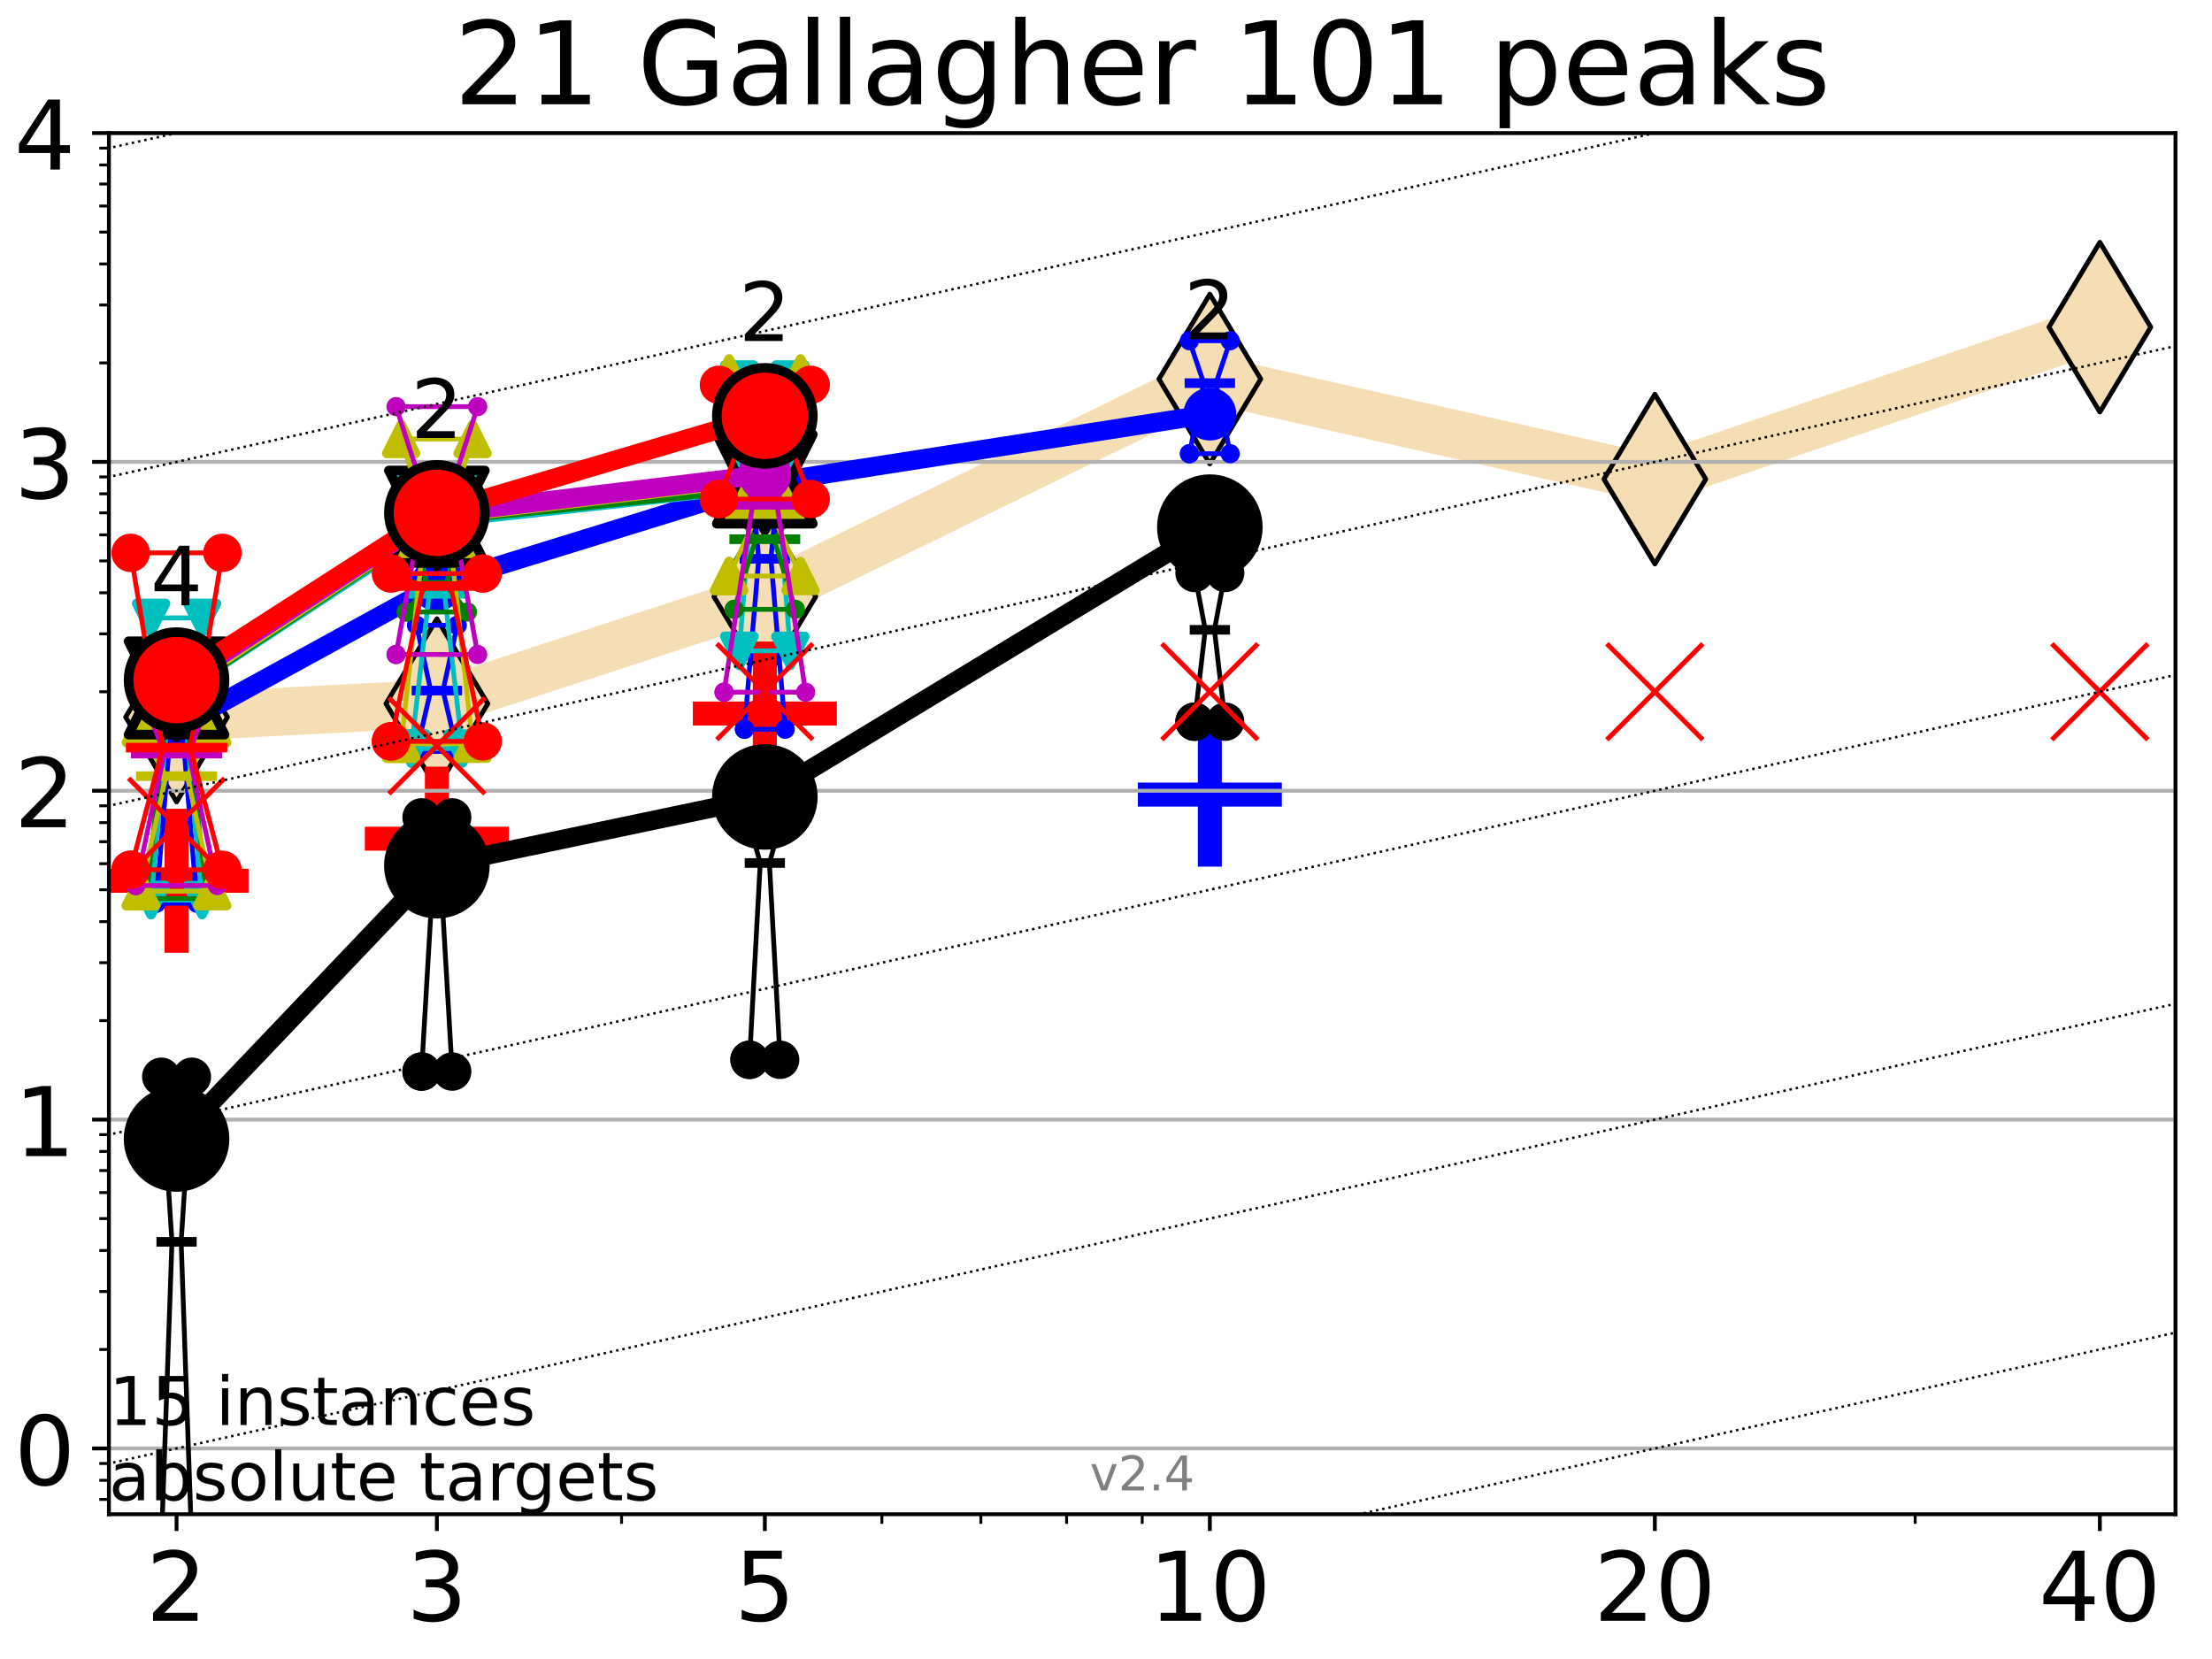 <?xml version="1.0" encoding="utf-8" standalone="no"?>
<!DOCTYPE svg PUBLIC "-//W3C//DTD SVG 1.1//EN"
  "http://www.w3.org/Graphics/SVG/1.1/DTD/svg11.dtd">
<!-- Created with matplotlib (https://matplotlib.org/) -->
<svg height="345.6pt" version="1.1" viewBox="0 0 460.8 345.6" width="460.8pt" xmlns="http://www.w3.org/2000/svg" xmlns:xlink="http://www.w3.org/1999/xlink">
 <defs>
  <style type="text/css">*{stroke-linecap:butt;stroke-linejoin:round;}</style>
 </defs>
 <g id="figure_1">
  <g id="patch_1">
   <path d="M 0 345.6 
L 460.8 345.6 
L 460.8 0 
L 0 0 
z
" style="fill:#ffffff;"/>
  </g>
  <g id="axes_1">
   <g id="patch_2">
    <path d="M 22.69 315.44 
L 453.192 315.44 
L 453.192 27.72 
L 22.69 27.72 
z
" style="fill:#ffffff;"/>
   </g>
   <g id="line2d_1">
    <path clip-path="url(#p1be3250cf8)" d="M 36.781 149.383 
L 91.009 146.588 
L 159.329 124.3 
L 252.032 78.963 
L 344.736 99.807 
L 437.439 68.153 
" style="fill:none;stroke:#f5deb3;stroke-linecap:square;stroke-width:10;"/>
    <defs>
     <path d="M -0 17.678 
L 10.607 0 
L 0 -17.678 
L -10.607 -0 
z
" id="mfbd6b2d93c" style="stroke:#000000;stroke-linejoin:miter;"/>
    </defs>
    <g clip-path="url(#p1be3250cf8)">
     <use style="fill:#f5deb3;stroke:#000000;stroke-linejoin:miter;" x="36.781" xlink:href="#mfbd6b2d93c" y="149.383"/>
     <use style="fill:#f5deb3;stroke:#000000;stroke-linejoin:miter;" x="91.009" xlink:href="#mfbd6b2d93c" y="146.588"/>
     <use style="fill:#f5deb3;stroke:#000000;stroke-linejoin:miter;" x="159.329" xlink:href="#mfbd6b2d93c" y="124.3"/>
     <use style="fill:#f5deb3;stroke:#000000;stroke-linejoin:miter;" x="252.032" xlink:href="#mfbd6b2d93c" y="78.963"/>
     <use style="fill:#f5deb3;stroke:#000000;stroke-linejoin:miter;" x="344.736" xlink:href="#mfbd6b2d93c" y="99.807"/>
     <use style="fill:#f5deb3;stroke:#000000;stroke-linejoin:miter;" x="437.439" xlink:href="#mfbd6b2d93c" y="68.153"/>
    </g>
   </g>
   <g id="line2d_2">
    <defs>
     <path d="M -15 0 
L 15 0 
M 0 15 
L 0 -15 
" id="mdff183f01d" style="stroke:#ff0000;stroke-width:5;"/>
    </defs>
    <g clip-path="url(#p1be3250cf8)">
     <use style="fill:#ff0000;stroke:#ff0000;stroke-width:5;" x="91.009" xlink:href="#mdff183f01d" y="174.71"/>
    </g>
   </g>
   <g id="line2d_3">
    <g clip-path="url(#p1be3250cf8)">
     <use style="fill:#ff0000;stroke:#ff0000;stroke-width:5;" x="159.329" xlink:href="#mdff183f01d" y="148.647"/>
    </g>
   </g>
   <g id="line2d_4">
    <defs>
     <path d="M -15 0 
L 15 0 
M 0 15 
L 0 -15 
" id="mc70ed0bf86" style="stroke:#0000ff;stroke-width:5;"/>
    </defs>
    <g clip-path="url(#p1be3250cf8)">
     <use style="fill:#0000ff;stroke:#0000ff;stroke-width:5;" x="252.032" xlink:href="#mc70ed0bf86" y="165.529"/>
    </g>
   </g>
   <g id="line2d_5">
    <g clip-path="url(#p1be3250cf8)">
     <use style="fill:#ff0000;stroke:#ff0000;stroke-width:5;" x="36.781" xlink:href="#mdff183f01d" y="183.478"/>
    </g>
   </g>
   <g id="matplotlib.axis_1">
    <g id="xtick_1">
     <g id="line2d_6">
      <defs>
       <path d="M 0 0 
L 0 3.5 
" id="me7b61bbddd" style="stroke:#000000;stroke-width:0.8;"/>
      </defs>
      <g>
       <use style="stroke:#000000;stroke-width:0.8;" x="36.781" xlink:href="#me7b61bbddd" y="315.44"/>
      </g>
     </g>
     <g id="text_1">
      <!-- 2 -->
      <g transform="translate(30.419 337.637)scale(0.2 -0.2)">
       <defs>
        <path d="M 19.188 8.297 
L 53.609 8.297 
L 53.609 0 
L 7.328 0 
L 7.328 8.297 
Q 12.938 14.109 22.625 23.891 
Q 32.328 33.688 34.812 36.531 
Q 39.547 41.844 41.422 45.531 
Q 43.312 49.219 43.312 52.781 
Q 43.312 58.594 39.234 62.25 
Q 35.156 65.922 28.609 65.922 
Q 23.969 65.922 18.812 64.312 
Q 13.672 62.703 7.812 59.422 
L 7.812 69.391 
Q 13.766 71.781 18.938 73 
Q 24.125 74.219 28.422 74.219 
Q 39.75 74.219 46.484 68.547 
Q 53.219 62.891 53.219 53.422 
Q 53.219 48.922 51.531 44.891 
Q 49.859 40.875 45.406 35.406 
Q 44.188 33.984 37.641 27.219 
Q 31.109 20.453 19.188 8.297 
z
" id="DejaVuSans-50"/>
       </defs>
       <use xlink:href="#DejaVuSans-50"/>
      </g>
     </g>
    </g>
    <g id="xtick_2">
     <g id="line2d_7">
      <g>
       <use style="stroke:#000000;stroke-width:0.8;" x="91.009" xlink:href="#me7b61bbddd" y="315.44"/>
      </g>
     </g>
     <g id="text_2">
      <!-- 3 -->
      <g transform="translate(84.647 337.637)scale(0.2 -0.2)">
       <defs>
        <path d="M 40.578 39.312 
Q 47.656 37.797 51.625 33 
Q 55.609 28.219 55.609 21.188 
Q 55.609 10.406 48.188 4.484 
Q 40.766 -1.422 27.094 -1.422 
Q 22.516 -1.422 17.656 -0.516 
Q 12.797 0.391 7.625 2.203 
L 7.625 11.719 
Q 11.719 9.328 16.594 8.109 
Q 21.484 6.891 26.812 6.891 
Q 36.078 6.891 40.938 10.547 
Q 45.797 14.203 45.797 21.188 
Q 45.797 27.641 41.281 31.266 
Q 36.766 34.906 28.719 34.906 
L 20.219 34.906 
L 20.219 43.016 
L 29.109 43.016 
Q 36.375 43.016 40.234 45.922 
Q 44.094 48.828 44.094 54.297 
Q 44.094 59.906 40.109 62.906 
Q 36.141 65.922 28.719 65.922 
Q 24.656 65.922 20.016 65.031 
Q 15.375 64.156 9.812 62.312 
L 9.812 71.094 
Q 15.438 72.656 20.344 73.438 
Q 25.25 74.219 29.594 74.219 
Q 40.828 74.219 47.359 69.109 
Q 53.906 64.016 53.906 55.328 
Q 53.906 49.266 50.438 45.094 
Q 46.969 40.922 40.578 39.312 
z
" id="DejaVuSans-51"/>
       </defs>
       <use xlink:href="#DejaVuSans-51"/>
      </g>
     </g>
    </g>
    <g id="xtick_3">
     <g id="line2d_8">
      <g>
       <use style="stroke:#000000;stroke-width:0.8;" x="159.329" xlink:href="#me7b61bbddd" y="315.44"/>
      </g>
     </g>
     <g id="text_3">
      <!-- 5 -->
      <g transform="translate(152.966 337.637)scale(0.2 -0.2)">
       <defs>
        <path d="M 10.797 72.906 
L 49.516 72.906 
L 49.516 64.594 
L 19.828 64.594 
L 19.828 46.734 
Q 21.969 47.469 24.109 47.828 
Q 26.266 48.188 28.422 48.188 
Q 40.625 48.188 47.75 41.5 
Q 54.891 34.812 54.891 23.391 
Q 54.891 11.625 47.562 5.094 
Q 40.234 -1.422 26.906 -1.422 
Q 22.312 -1.422 17.547 -0.641 
Q 12.797 0.141 7.719 1.703 
L 7.719 11.625 
Q 12.109 9.234 16.797 8.062 
Q 21.484 6.891 26.703 6.891 
Q 35.156 6.891 40.078 11.328 
Q 45.016 15.766 45.016 23.391 
Q 45.016 31 40.078 35.438 
Q 35.156 39.891 26.703 39.891 
Q 22.75 39.891 18.812 39.016 
Q 14.891 38.141 10.797 36.281 
z
" id="DejaVuSans-53"/>
       </defs>
       <use xlink:href="#DejaVuSans-53"/>
      </g>
     </g>
    </g>
    <g id="xtick_4">
     <g id="line2d_9">
      <g>
       <use style="stroke:#000000;stroke-width:0.8;" x="252.032" xlink:href="#me7b61bbddd" y="315.44"/>
      </g>
     </g>
     <g id="text_4">
      <!-- 10 -->
      <g transform="translate(239.307 337.637)scale(0.2 -0.2)">
       <defs>
        <path d="M 12.406 8.297 
L 28.516 8.297 
L 28.516 63.922 
L 10.984 60.406 
L 10.984 69.391 
L 28.422 72.906 
L 38.281 72.906 
L 38.281 8.297 
L 54.391 8.297 
L 54.391 0 
L 12.406 0 
z
" id="DejaVuSans-49"/>
        <path d="M 31.781 66.406 
Q 24.172 66.406 20.328 58.906 
Q 16.5 51.422 16.5 36.375 
Q 16.5 21.391 20.328 13.891 
Q 24.172 6.391 31.781 6.391 
Q 39.453 6.391 43.281 13.891 
Q 47.125 21.391 47.125 36.375 
Q 47.125 51.422 43.281 58.906 
Q 39.453 66.406 31.781 66.406 
z
M 31.781 74.219 
Q 44.047 74.219 50.516 64.516 
Q 56.984 54.828 56.984 36.375 
Q 56.984 17.969 50.516 8.266 
Q 44.047 -1.422 31.781 -1.422 
Q 19.531 -1.422 13.062 8.266 
Q 6.594 17.969 6.594 36.375 
Q 6.594 54.828 13.062 64.516 
Q 19.531 74.219 31.781 74.219 
z
" id="DejaVuSans-48"/>
       </defs>
       <use xlink:href="#DejaVuSans-49"/>
       <use x="63.623" xlink:href="#DejaVuSans-48"/>
      </g>
     </g>
    </g>
    <g id="xtick_5">
     <g id="line2d_10">
      <g>
       <use style="stroke:#000000;stroke-width:0.8;" x="344.736" xlink:href="#me7b61bbddd" y="315.44"/>
      </g>
     </g>
     <g id="text_5">
      <!-- 20 -->
      <g transform="translate(332.011 337.637)scale(0.2 -0.2)">
       <use xlink:href="#DejaVuSans-50"/>
       <use x="63.623" xlink:href="#DejaVuSans-48"/>
      </g>
     </g>
    </g>
    <g id="xtick_6">
     <g id="line2d_11">
      <g>
       <use style="stroke:#000000;stroke-width:0.8;" x="437.439" xlink:href="#me7b61bbddd" y="315.44"/>
      </g>
     </g>
     <g id="text_6">
      <!-- 40 -->
      <g transform="translate(424.714 337.637)scale(0.2 -0.2)">
       <defs>
        <path d="M 37.797 64.312 
L 12.891 25.391 
L 37.797 25.391 
z
M 35.203 72.906 
L 47.609 72.906 
L 47.609 25.391 
L 58.016 25.391 
L 58.016 17.188 
L 47.609 17.188 
L 47.609 0 
L 37.797 0 
L 37.797 17.188 
L 4.891 17.188 
L 4.891 26.703 
z
" id="DejaVuSans-52"/>
       </defs>
       <use xlink:href="#DejaVuSans-52"/>
       <use x="63.623" xlink:href="#DejaVuSans-48"/>
      </g>
     </g>
    </g>
    <g id="xtick_7">
     <g id="line2d_12">
      <defs>
       <path d="M 0 0 
L 0 2 
" id="m8d3ba2ce7d" style="stroke:#000000;stroke-width:0.6;"/>
      </defs>
      <g>
       <use style="stroke:#000000;stroke-width:0.6;" x="129.485" xlink:href="#m8d3ba2ce7d" y="315.44"/>
      </g>
     </g>
    </g>
    <g id="xtick_8">
     <g id="line2d_13">
      <g>
       <use style="stroke:#000000;stroke-width:0.6;" x="183.713" xlink:href="#m8d3ba2ce7d" y="315.44"/>
      </g>
     </g>
    </g>
    <g id="xtick_9">
     <g id="line2d_14">
      <g>
       <use style="stroke:#000000;stroke-width:0.6;" x="204.329" xlink:href="#m8d3ba2ce7d" y="315.44"/>
      </g>
     </g>
    </g>
    <g id="xtick_10">
     <g id="line2d_15">
      <g>
       <use style="stroke:#000000;stroke-width:0.6;" x="222.188" xlink:href="#m8d3ba2ce7d" y="315.44"/>
      </g>
     </g>
    </g>
    <g id="xtick_11">
     <g id="line2d_16">
      <g>
       <use style="stroke:#000000;stroke-width:0.6;" x="237.941" xlink:href="#m8d3ba2ce7d" y="315.44"/>
      </g>
     </g>
    </g>
    <g id="xtick_12">
     <g id="line2d_17">
      <g>
       <use style="stroke:#000000;stroke-width:0.6;" x="398.964" xlink:href="#m8d3ba2ce7d" y="315.44"/>
      </g>
     </g>
    </g>
   </g>
   <g id="matplotlib.axis_2">
    <g id="ytick_1">
     <g id="line2d_18">
      <path clip-path="url(#p1be3250cf8)" d="M 22.69 301.739 
L 453.192 301.739 
" style="fill:none;stroke:#b0b0b0;stroke-linecap:square;stroke-width:0.8;"/>
     </g>
     <g id="line2d_19">
      <defs>
       <path d="M 0 0 
L -3.5 0 
" id="mab9cb6008d" style="stroke:#000000;stroke-width:0.8;"/>
      </defs>
      <g>
       <use style="stroke:#000000;stroke-width:0.8;" x="22.69" xlink:href="#mab9cb6008d" y="301.739"/>
      </g>
     </g>
     <g id="text_7">
      <!-- 0 -->
      <g transform="translate(2.965 309.337)scale(0.2 -0.2)">
       <use xlink:href="#DejaVuSans-48"/>
      </g>
     </g>
    </g>
    <g id="ytick_2">
     <g id="line2d_20">
      <path clip-path="url(#p1be3250cf8)" d="M 22.69 233.234 
L 453.192 233.234 
" style="fill:none;stroke:#b0b0b0;stroke-linecap:square;stroke-width:0.8;"/>
     </g>
     <g id="line2d_21">
      <g>
       <use style="stroke:#000000;stroke-width:0.8;" x="22.69" xlink:href="#mab9cb6008d" y="233.234"/>
      </g>
     </g>
     <g id="text_8">
      <!-- 1 -->
      <g transform="translate(2.965 240.833)scale(0.2 -0.2)">
       <use xlink:href="#DejaVuSans-49"/>
      </g>
     </g>
    </g>
    <g id="ytick_3">
     <g id="line2d_22">
      <path clip-path="url(#p1be3250cf8)" d="M 22.69 164.73 
L 453.192 164.73 
" style="fill:none;stroke:#b0b0b0;stroke-linecap:square;stroke-width:0.8;"/>
     </g>
     <g id="line2d_23">
      <g>
       <use style="stroke:#000000;stroke-width:0.8;" x="22.69" xlink:href="#mab9cb6008d" y="164.73"/>
      </g>
     </g>
     <g id="text_9">
      <!-- 2 -->
      <g transform="translate(2.965 172.328)scale(0.2 -0.2)">
       <use xlink:href="#DejaVuSans-50"/>
      </g>
     </g>
    </g>
    <g id="ytick_4">
     <g id="line2d_24">
      <path clip-path="url(#p1be3250cf8)" d="M 22.69 96.225 
L 453.192 96.225 
" style="fill:none;stroke:#b0b0b0;stroke-linecap:square;stroke-width:0.8;"/>
     </g>
     <g id="line2d_25">
      <g>
       <use style="stroke:#000000;stroke-width:0.8;" x="22.69" xlink:href="#mab9cb6008d" y="96.225"/>
      </g>
     </g>
     <g id="text_10">
      <!-- 3 -->
      <g transform="translate(2.965 103.823)scale(0.2 -0.2)">
       <use xlink:href="#DejaVuSans-51"/>
      </g>
     </g>
    </g>
    <g id="ytick_5">
     <g id="line2d_26">
      <path clip-path="url(#p1be3250cf8)" d="M 22.69 27.72 
L 453.192 27.72 
" style="fill:none;stroke:#b0b0b0;stroke-linecap:square;stroke-width:0.8;"/>
     </g>
     <g id="line2d_27">
      <g>
       <use style="stroke:#000000;stroke-width:0.8;" x="22.69" xlink:href="#mab9cb6008d" y="27.72"/>
      </g>
     </g>
     <g id="text_11">
      <!-- 4 -->
      <g transform="translate(2.965 35.318)scale(0.2 -0.2)">
       <use xlink:href="#DejaVuSans-52"/>
      </g>
     </g>
    </g>
    <g id="ytick_6">
     <g id="line2d_28">
      <defs>
       <path d="M 0 0 
L -2 0 
" id="m653c2c171d" style="stroke:#000000;stroke-width:0.6;"/>
      </defs>
      <g>
       <use style="stroke:#000000;stroke-width:0.6;" x="22.69" xlink:href="#m653c2c171d" y="312.351"/>
      </g>
     </g>
    </g>
    <g id="ytick_7">
     <g id="line2d_29">
      <g>
       <use style="stroke:#000000;stroke-width:0.6;" x="22.69" xlink:href="#m653c2c171d" y="308.378"/>
      </g>
     </g>
    </g>
    <g id="ytick_8">
     <g id="line2d_30">
      <g>
       <use style="stroke:#000000;stroke-width:0.6;" x="22.69" xlink:href="#m653c2c171d" y="304.874"/>
      </g>
     </g>
    </g>
    <g id="ytick_9">
     <g id="line2d_31">
      <g>
       <use style="stroke:#000000;stroke-width:0.6;" x="22.69" xlink:href="#m653c2c171d" y="281.117"/>
      </g>
     </g>
    </g>
    <g id="ytick_10">
     <g id="line2d_32">
      <g>
       <use style="stroke:#000000;stroke-width:0.6;" x="22.69" xlink:href="#m653c2c171d" y="269.054"/>
      </g>
     </g>
    </g>
    <g id="ytick_11">
     <g id="line2d_33">
      <g>
       <use style="stroke:#000000;stroke-width:0.6;" x="22.69" xlink:href="#m653c2c171d" y="260.495"/>
      </g>
     </g>
    </g>
    <g id="ytick_12">
     <g id="line2d_34">
      <g>
       <use style="stroke:#000000;stroke-width:0.6;" x="22.69" xlink:href="#m653c2c171d" y="253.856"/>
      </g>
     </g>
    </g>
    <g id="ytick_13">
     <g id="line2d_35">
      <g>
       <use style="stroke:#000000;stroke-width:0.6;" x="22.69" xlink:href="#m653c2c171d" y="248.432"/>
      </g>
     </g>
    </g>
    <g id="ytick_14">
     <g id="line2d_36">
      <g>
       <use style="stroke:#000000;stroke-width:0.6;" x="22.69" xlink:href="#m653c2c171d" y="243.846"/>
      </g>
     </g>
    </g>
    <g id="ytick_15">
     <g id="line2d_37">
      <g>
       <use style="stroke:#000000;stroke-width:0.6;" x="22.69" xlink:href="#m653c2c171d" y="239.873"/>
      </g>
     </g>
    </g>
    <g id="ytick_16">
     <g id="line2d_38">
      <g>
       <use style="stroke:#000000;stroke-width:0.6;" x="22.69" xlink:href="#m653c2c171d" y="236.369"/>
      </g>
     </g>
    </g>
    <g id="ytick_17">
     <g id="line2d_39">
      <g>
       <use style="stroke:#000000;stroke-width:0.6;" x="22.69" xlink:href="#m653c2c171d" y="212.612"/>
      </g>
     </g>
    </g>
    <g id="ytick_18">
     <g id="line2d_40">
      <g>
       <use style="stroke:#000000;stroke-width:0.6;" x="22.69" xlink:href="#m653c2c171d" y="200.549"/>
      </g>
     </g>
    </g>
    <g id="ytick_19">
     <g id="line2d_41">
      <g>
       <use style="stroke:#000000;stroke-width:0.6;" x="22.69" xlink:href="#m653c2c171d" y="191.99"/>
      </g>
     </g>
    </g>
    <g id="ytick_20">
     <g id="line2d_42">
      <g>
       <use style="stroke:#000000;stroke-width:0.6;" x="22.69" xlink:href="#m653c2c171d" y="185.352"/>
      </g>
     </g>
    </g>
    <g id="ytick_21">
     <g id="line2d_43">
      <g>
       <use style="stroke:#000000;stroke-width:0.6;" x="22.69" xlink:href="#m653c2c171d" y="179.927"/>
      </g>
     </g>
    </g>
    <g id="ytick_22">
     <g id="line2d_44">
      <g>
       <use style="stroke:#000000;stroke-width:0.6;" x="22.69" xlink:href="#m653c2c171d" y="175.341"/>
      </g>
     </g>
    </g>
    <g id="ytick_23">
     <g id="line2d_45">
      <g>
       <use style="stroke:#000000;stroke-width:0.6;" x="22.69" xlink:href="#m653c2c171d" y="171.368"/>
      </g>
     </g>
    </g>
    <g id="ytick_24">
     <g id="line2d_46">
      <g>
       <use style="stroke:#000000;stroke-width:0.6;" x="22.69" xlink:href="#m653c2c171d" y="167.864"/>
      </g>
     </g>
    </g>
    <g id="ytick_25">
     <g id="line2d_47">
      <g>
       <use style="stroke:#000000;stroke-width:0.6;" x="22.69" xlink:href="#m653c2c171d" y="144.108"/>
      </g>
     </g>
    </g>
    <g id="ytick_26">
     <g id="line2d_48">
      <g>
       <use style="stroke:#000000;stroke-width:0.6;" x="22.69" xlink:href="#m653c2c171d" y="132.044"/>
      </g>
     </g>
    </g>
    <g id="ytick_27">
     <g id="line2d_49">
      <g>
       <use style="stroke:#000000;stroke-width:0.6;" x="22.69" xlink:href="#m653c2c171d" y="123.486"/>
      </g>
     </g>
    </g>
    <g id="ytick_28">
     <g id="line2d_50">
      <g>
       <use style="stroke:#000000;stroke-width:0.6;" x="22.69" xlink:href="#m653c2c171d" y="116.847"/>
      </g>
     </g>
    </g>
    <g id="ytick_29">
     <g id="line2d_51">
      <g>
       <use style="stroke:#000000;stroke-width:0.6;" x="22.69" xlink:href="#m653c2c171d" y="111.422"/>
      </g>
     </g>
    </g>
    <g id="ytick_30">
     <g id="line2d_52">
      <g>
       <use style="stroke:#000000;stroke-width:0.6;" x="22.69" xlink:href="#m653c2c171d" y="106.836"/>
      </g>
     </g>
    </g>
    <g id="ytick_31">
     <g id="line2d_53">
      <g>
       <use style="stroke:#000000;stroke-width:0.6;" x="22.69" xlink:href="#m653c2c171d" y="102.864"/>
      </g>
     </g>
    </g>
    <g id="ytick_32">
     <g id="line2d_54">
      <g>
       <use style="stroke:#000000;stroke-width:0.6;" x="22.69" xlink:href="#m653c2c171d" y="99.359"/>
      </g>
     </g>
    </g>
    <g id="ytick_33">
     <g id="line2d_55">
      <g>
       <use style="stroke:#000000;stroke-width:0.6;" x="22.69" xlink:href="#m653c2c171d" y="75.603"/>
      </g>
     </g>
    </g>
    <g id="ytick_34">
     <g id="line2d_56">
      <g>
       <use style="stroke:#000000;stroke-width:0.6;" x="22.69" xlink:href="#m653c2c171d" y="63.54"/>
      </g>
     </g>
    </g>
    <g id="ytick_35">
     <g id="line2d_57">
      <g>
       <use style="stroke:#000000;stroke-width:0.6;" x="22.69" xlink:href="#m653c2c171d" y="54.981"/>
      </g>
     </g>
    </g>
    <g id="ytick_36">
     <g id="line2d_58">
      <g>
       <use style="stroke:#000000;stroke-width:0.6;" x="22.69" xlink:href="#m653c2c171d" y="48.342"/>
      </g>
     </g>
    </g>
    <g id="ytick_37">
     <g id="line2d_59">
      <g>
       <use style="stroke:#000000;stroke-width:0.6;" x="22.69" xlink:href="#m653c2c171d" y="42.918"/>
      </g>
     </g>
    </g>
    <g id="ytick_38">
     <g id="line2d_60">
      <g>
       <use style="stroke:#000000;stroke-width:0.6;" x="22.69" xlink:href="#m653c2c171d" y="38.332"/>
      </g>
     </g>
    </g>
    <g id="ytick_39">
     <g id="line2d_61">
      <g>
       <use style="stroke:#000000;stroke-width:0.6;" x="22.69" xlink:href="#m653c2c171d" y="34.359"/>
      </g>
     </g>
    </g>
    <g id="ytick_40">
     <g id="line2d_62">
      <g>
       <use style="stroke:#000000;stroke-width:0.6;" x="22.69" xlink:href="#m653c2c171d" y="30.855"/>
      </g>
     </g>
    </g>
   </g>
   <g id="line2d_63">
    <path clip-path="url(#p1be3250cf8)" d="M 33.594 322.361 
L 35.825 258.691 
L 33.594 224.306 
L 39.968 224.306 
L 37.737 258.691 
L 39.968 322.361 
L 33.594 322.361 
" style="fill:none;stroke:#000000;stroke-linecap:square;"/>
   </g>
   <g id="line2d_64">
    <path clip-path="url(#p1be3250cf8)" d="M 33.594 322.361 
L 39.968 322.361 
L 39.968 224.306 
L 33.594 224.306 
L 33.594 322.361 
" style="fill:none;"/>
    <defs>
     <path d="M 0 3 
C 0.796 3 1.559 2.684 2.121 2.121 
C 2.684 1.559 3 0.796 3 0 
C 3 -0.796 2.684 -1.559 2.121 -2.121 
C 1.559 -2.684 0.796 -3 0 -3 
C -0.796 -3 -1.559 -2.684 -2.121 -2.121 
C -2.684 -1.559 -3 -0.796 -3 0 
C -3 0.796 -2.684 1.559 -2.121 2.121 
C -1.559 2.684 -0.796 3 0 3 
z
" id="m8734a22f56" style="stroke:#000000;stroke-width:2;"/>
    </defs>
    <g clip-path="url(#p1be3250cf8)">
     <use style="stroke:#000000;stroke-width:2;" x="33.594" xlink:href="#m8734a22f56" y="322.361"/>
     <use style="stroke:#000000;stroke-width:2;" x="39.968" xlink:href="#m8734a22f56" y="322.361"/>
     <use style="stroke:#000000;stroke-width:2;" x="39.968" xlink:href="#m8734a22f56" y="224.306"/>
     <use style="stroke:#000000;stroke-width:2;" x="33.594" xlink:href="#m8734a22f56" y="224.306"/>
     <use style="stroke:#000000;stroke-width:2;" x="33.594" xlink:href="#m8734a22f56" y="322.361"/>
    </g>
   </g>
   <g id="line2d_65">
    <path clip-path="url(#p1be3250cf8)" d="M 33.594 258.691 
L 39.968 258.691 
" style="fill:none;stroke:#000000;stroke-linecap:square;stroke-width:2;"/>
   </g>
   <g id="line2d_66">
    <path clip-path="url(#p1be3250cf8)" d="M 87.823 223.224 
L 90.053 185.154 
L 87.823 170.273 
L 94.196 170.273 
L 91.965 185.154 
L 94.196 223.224 
L 87.823 223.224 
" style="fill:none;stroke:#000000;stroke-linecap:square;"/>
   </g>
   <g id="line2d_67">
    <path clip-path="url(#p1be3250cf8)" d="M 87.823 223.224 
L 94.196 223.224 
L 94.196 170.273 
L 87.823 170.273 
L 87.823 223.224 
" style="fill:none;"/>
    <g clip-path="url(#p1be3250cf8)">
     <use style="stroke:#000000;stroke-width:2;" x="87.823" xlink:href="#m8734a22f56" y="223.224"/>
     <use style="stroke:#000000;stroke-width:2;" x="94.196" xlink:href="#m8734a22f56" y="223.224"/>
     <use style="stroke:#000000;stroke-width:2;" x="94.196" xlink:href="#m8734a22f56" y="170.273"/>
     <use style="stroke:#000000;stroke-width:2;" x="87.823" xlink:href="#m8734a22f56" y="170.273"/>
     <use style="stroke:#000000;stroke-width:2;" x="87.823" xlink:href="#m8734a22f56" y="223.224"/>
    </g>
   </g>
   <g id="line2d_68">
    <path clip-path="url(#p1be3250cf8)" d="M 87.823 185.154 
L 94.196 185.154 
" style="fill:none;stroke:#000000;stroke-linecap:square;stroke-width:2;"/>
   </g>
   <g id="line2d_69">
    <path clip-path="url(#p1be3250cf8)" d="M 156.142 220.777 
L 158.373 179.779 
L 156.142 171.818 
L 162.515 171.818 
L 160.285 179.779 
L 162.515 220.777 
L 156.142 220.777 
" style="fill:none;stroke:#000000;stroke-linecap:square;"/>
   </g>
   <g id="line2d_70">
    <path clip-path="url(#p1be3250cf8)" d="M 156.142 220.777 
L 162.515 220.777 
L 162.515 171.818 
L 156.142 171.818 
L 156.142 220.777 
" style="fill:none;"/>
    <g clip-path="url(#p1be3250cf8)">
     <use style="stroke:#000000;stroke-width:2;" x="156.142" xlink:href="#m8734a22f56" y="220.777"/>
     <use style="stroke:#000000;stroke-width:2;" x="162.515" xlink:href="#m8734a22f56" y="220.777"/>
     <use style="stroke:#000000;stroke-width:2;" x="162.515" xlink:href="#m8734a22f56" y="171.818"/>
     <use style="stroke:#000000;stroke-width:2;" x="156.142" xlink:href="#m8734a22f56" y="171.818"/>
     <use style="stroke:#000000;stroke-width:2;" x="156.142" xlink:href="#m8734a22f56" y="220.777"/>
    </g>
   </g>
   <g id="line2d_71">
    <path clip-path="url(#p1be3250cf8)" d="M 156.142 179.779 
L 162.515 179.779 
" style="fill:none;stroke:#000000;stroke-linecap:square;stroke-width:2;"/>
   </g>
   <g id="line2d_72">
    <path clip-path="url(#p1be3250cf8)" d="M 248.845 150.34 
L 251.076 131.199 
L 248.845 119.353 
L 255.219 119.353 
L 252.988 131.199 
L 255.219 150.34 
L 248.845 150.34 
" style="fill:none;stroke:#000000;stroke-linecap:square;"/>
   </g>
   <g id="line2d_73">
    <path clip-path="url(#p1be3250cf8)" d="M 248.845 150.34 
L 255.219 150.34 
L 255.219 119.353 
L 248.845 119.353 
L 248.845 150.34 
" style="fill:none;"/>
    <g clip-path="url(#p1be3250cf8)">
     <use style="stroke:#000000;stroke-width:2;" x="248.845" xlink:href="#m8734a22f56" y="150.34"/>
     <use style="stroke:#000000;stroke-width:2;" x="255.219" xlink:href="#m8734a22f56" y="150.34"/>
     <use style="stroke:#000000;stroke-width:2;" x="255.219" xlink:href="#m8734a22f56" y="119.353"/>
     <use style="stroke:#000000;stroke-width:2;" x="248.845" xlink:href="#m8734a22f56" y="119.353"/>
     <use style="stroke:#000000;stroke-width:2;" x="248.845" xlink:href="#m8734a22f56" y="150.34"/>
    </g>
   </g>
   <g id="line2d_74">
    <path clip-path="url(#p1be3250cf8)" d="M 248.845 131.199 
L 255.219 131.199 
" style="fill:none;stroke:#000000;stroke-linecap:square;stroke-width:2;"/>
   </g>
   <g id="line2d_75">
    <path clip-path="url(#p1be3250cf8)" d="M 36.781 237.264 
L 91.009 180.336 
" style="fill:none;stroke:#000000;stroke-linecap:square;stroke-width:4;"/>
   </g>
   <g id="line2d_76">
    <path clip-path="url(#p1be3250cf8)" d="M 91.009 180.336 
L 159.329 166.011 
" style="fill:none;stroke:#000000;stroke-linecap:square;stroke-width:4;"/>
   </g>
   <g id="line2d_77">
    <path clip-path="url(#p1be3250cf8)" d="M 159.329 166.011 
L 252.032 109.818 
" style="fill:none;stroke:#000000;stroke-linecap:square;stroke-width:4;"/>
   </g>
   <g id="line2d_78">
    <path clip-path="url(#p1be3250cf8)" d="M 36.781 237.264 
L 91.009 180.336 
L 159.329 166.011 
L 252.032 109.818 
" style="fill:none;"/>
    <defs>
     <path d="M 0 10 
C 2.652 10 5.196 8.946 7.071 7.071 
C 8.946 5.196 10 2.652 10 0 
C 10 -2.652 8.946 -5.196 7.071 -7.071 
C 5.196 -8.946 2.652 -10 0 -10 
C -2.652 -10 -5.196 -8.946 -7.071 -7.071 
C -8.946 -5.196 -10 -2.652 -10 0 
C -10 2.652 -8.946 5.196 -7.071 7.071 
C -5.196 8.946 -2.652 10 0 10 
z
" id="ma4ef27075b" style="stroke:#000000;stroke-width:2;"/>
    </defs>
    <g clip-path="url(#p1be3250cf8)">
     <use style="stroke:#000000;stroke-width:2;" x="36.781" xlink:href="#ma4ef27075b" y="237.264"/>
     <use style="stroke:#000000;stroke-width:2;" x="91.009" xlink:href="#ma4ef27075b" y="180.336"/>
     <use style="stroke:#000000;stroke-width:2;" x="159.329" xlink:href="#ma4ef27075b" y="166.011"/>
     <use style="stroke:#000000;stroke-width:2;" x="252.032" xlink:href="#ma4ef27075b" y="109.818"/>
    </g>
   </g>
   <g id="line2d_79">
    <path clip-path="url(#p1be3250cf8)" d="M 32.532 188.157 
L 35.507 152.518 
L 32.532 134.418 
L 41.03 134.418 
L 38.056 152.518 
L 41.03 188.157 
L 32.532 188.157 
" style="fill:none;stroke:#0000ff;stroke-linecap:square;"/>
   </g>
   <g id="line2d_80">
    <path clip-path="url(#p1be3250cf8)" d="M 32.532 188.157 
L 41.03 188.157 
L 41.03 134.418 
L 32.532 134.418 
L 32.532 188.157 
" style="fill:none;"/>
    <defs>
     <path d="M 0 1.5 
C 0.398 1.5 0.779 1.342 1.061 1.061 
C 1.342 0.779 1.5 0.398 1.5 0 
C 1.5 -0.398 1.342 -0.779 1.061 -1.061 
C 0.779 -1.342 0.398 -1.5 0 -1.5 
C -0.398 -1.5 -0.779 -1.342 -1.061 -1.061 
C -1.342 -0.779 -1.5 -0.398 -1.5 0 
C -1.5 0.398 -1.342 0.779 -1.061 1.061 
C -0.779 1.342 -0.398 1.5 0 1.5 
z
" id="m6d0e48d6b3" style="stroke:#0000ff;"/>
    </defs>
    <g clip-path="url(#p1be3250cf8)">
     <use style="fill:#0000ff;stroke:#0000ff;" x="32.532" xlink:href="#m6d0e48d6b3" y="188.157"/>
     <use style="fill:#0000ff;stroke:#0000ff;" x="41.03" xlink:href="#m6d0e48d6b3" y="188.157"/>
     <use style="fill:#0000ff;stroke:#0000ff;" x="41.03" xlink:href="#m6d0e48d6b3" y="134.418"/>
     <use style="fill:#0000ff;stroke:#0000ff;" x="32.532" xlink:href="#m6d0e48d6b3" y="134.418"/>
     <use style="fill:#0000ff;stroke:#0000ff;" x="32.532" xlink:href="#m6d0e48d6b3" y="188.157"/>
    </g>
   </g>
   <g id="line2d_81">
    <path clip-path="url(#p1be3250cf8)" d="M 32.532 152.518 
L 41.03 152.518 
" style="fill:none;stroke:#0000ff;stroke-linecap:square;stroke-width:2;"/>
   </g>
   <g id="line2d_82">
    <path clip-path="url(#p1be3250cf8)" d="M 86.76 156.545 
L 89.735 143.861 
L 86.76 130.249 
L 95.258 130.249 
L 92.284 143.861 
L 95.258 156.545 
L 86.76 156.545 
" style="fill:none;stroke:#0000ff;stroke-linecap:square;"/>
   </g>
   <g id="line2d_83">
    <path clip-path="url(#p1be3250cf8)" d="M 86.76 156.545 
L 95.258 156.545 
L 95.258 130.249 
L 86.76 130.249 
L 86.76 156.545 
" style="fill:none;"/>
    <g clip-path="url(#p1be3250cf8)">
     <use style="fill:#0000ff;stroke:#0000ff;" x="86.76" xlink:href="#m6d0e48d6b3" y="156.545"/>
     <use style="fill:#0000ff;stroke:#0000ff;" x="95.258" xlink:href="#m6d0e48d6b3" y="156.545"/>
     <use style="fill:#0000ff;stroke:#0000ff;" x="95.258" xlink:href="#m6d0e48d6b3" y="130.249"/>
     <use style="fill:#0000ff;stroke:#0000ff;" x="86.76" xlink:href="#m6d0e48d6b3" y="130.249"/>
     <use style="fill:#0000ff;stroke:#0000ff;" x="86.76" xlink:href="#m6d0e48d6b3" y="156.545"/>
    </g>
   </g>
   <g id="line2d_84">
    <path clip-path="url(#p1be3250cf8)" d="M 86.76 143.861 
L 95.258 143.861 
" style="fill:none;stroke:#0000ff;stroke-linecap:square;stroke-width:2;"/>
   </g>
   <g id="line2d_85">
    <path clip-path="url(#p1be3250cf8)" d="M 155.08 151.922 
L 158.054 116.41 
L 155.08 84.293 
L 163.578 84.293 
L 160.603 116.41 
L 163.578 151.922 
L 155.08 151.922 
" style="fill:none;stroke:#0000ff;stroke-linecap:square;"/>
   </g>
   <g id="line2d_86">
    <path clip-path="url(#p1be3250cf8)" d="M 155.08 151.922 
L 163.578 151.922 
L 163.578 84.293 
L 155.08 84.293 
L 155.08 151.922 
" style="fill:none;"/>
    <g clip-path="url(#p1be3250cf8)">
     <use style="fill:#0000ff;stroke:#0000ff;" x="155.08" xlink:href="#m6d0e48d6b3" y="151.922"/>
     <use style="fill:#0000ff;stroke:#0000ff;" x="163.578" xlink:href="#m6d0e48d6b3" y="151.922"/>
     <use style="fill:#0000ff;stroke:#0000ff;" x="163.578" xlink:href="#m6d0e48d6b3" y="84.293"/>
     <use style="fill:#0000ff;stroke:#0000ff;" x="155.08" xlink:href="#m6d0e48d6b3" y="84.293"/>
     <use style="fill:#0000ff;stroke:#0000ff;" x="155.08" xlink:href="#m6d0e48d6b3" y="151.922"/>
    </g>
   </g>
   <g id="line2d_87">
    <path clip-path="url(#p1be3250cf8)" d="M 155.08 116.41 
L 163.578 116.41 
" style="fill:none;stroke:#0000ff;stroke-linecap:square;stroke-width:2;"/>
   </g>
   <g id="line2d_88">
    <path clip-path="url(#p1be3250cf8)" d="M 247.783 94.514 
L 250.758 79.814 
L 247.783 70.981 
L 256.281 70.981 
L 253.307 79.814 
L 256.281 94.514 
L 247.783 94.514 
" style="fill:none;stroke:#0000ff;stroke-linecap:square;"/>
   </g>
   <g id="line2d_89">
    <path clip-path="url(#p1be3250cf8)" d="M 247.783 94.514 
L 256.281 94.514 
L 256.281 70.981 
L 247.783 70.981 
L 247.783 94.514 
" style="fill:none;"/>
    <g clip-path="url(#p1be3250cf8)">
     <use style="fill:#0000ff;stroke:#0000ff;" x="247.783" xlink:href="#m6d0e48d6b3" y="94.514"/>
     <use style="fill:#0000ff;stroke:#0000ff;" x="256.281" xlink:href="#m6d0e48d6b3" y="94.514"/>
     <use style="fill:#0000ff;stroke:#0000ff;" x="256.281" xlink:href="#m6d0e48d6b3" y="70.981"/>
     <use style="fill:#0000ff;stroke:#0000ff;" x="247.783" xlink:href="#m6d0e48d6b3" y="70.981"/>
     <use style="fill:#0000ff;stroke:#0000ff;" x="247.783" xlink:href="#m6d0e48d6b3" y="94.514"/>
    </g>
   </g>
   <g id="line2d_90">
    <path clip-path="url(#p1be3250cf8)" d="M 247.783 79.814 
L 256.281 79.814 
" style="fill:none;stroke:#0000ff;stroke-linecap:square;stroke-width:2;"/>
   </g>
   <g id="line2d_91">
    <path clip-path="url(#p1be3250cf8)" d="M 36.781 151.519 
L 91.009 121.807 
" style="fill:none;stroke:#0000ff;stroke-linecap:square;stroke-width:4;"/>
   </g>
   <g id="line2d_92">
    <path clip-path="url(#p1be3250cf8)" d="M 91.009 121.807 
L 159.329 100.71 
" style="fill:none;stroke:#0000ff;stroke-linecap:square;stroke-width:4;"/>
   </g>
   <g id="line2d_93">
    <path clip-path="url(#p1be3250cf8)" d="M 159.329 100.71 
L 252.032 86.264 
" style="fill:none;stroke:#0000ff;stroke-linecap:square;stroke-width:4;"/>
   </g>
   <g id="line2d_94">
    <path clip-path="url(#p1be3250cf8)" d="M 36.781 151.519 
L 91.009 121.807 
L 159.329 100.71 
L 252.032 86.264 
" style="fill:none;"/>
    <defs>
     <path d="M 0 5 
C 1.326 5 2.598 4.473 3.536 3.536 
C 4.473 2.598 5 1.326 5 0 
C 5 -1.326 4.473 -2.598 3.536 -3.536 
C 2.598 -4.473 1.326 -5 0 -5 
C -1.326 -5 -2.598 -4.473 -3.536 -3.536 
C -4.473 -2.598 -5 -1.326 -5 0 
C -5 1.326 -4.473 2.598 -3.536 3.536 
C -2.598 4.473 -1.326 5 0 5 
z
" id="m5352ae3fce" style="stroke:#0000ff;"/>
    </defs>
    <g clip-path="url(#p1be3250cf8)">
     <use style="fill:#0000ff;stroke:#0000ff;" x="36.781" xlink:href="#m5352ae3fce" y="151.519"/>
     <use style="fill:#0000ff;stroke:#0000ff;" x="91.009" xlink:href="#m5352ae3fce" y="121.807"/>
     <use style="fill:#0000ff;stroke:#0000ff;" x="159.329" xlink:href="#m5352ae3fce" y="100.71"/>
     <use style="fill:#0000ff;stroke:#0000ff;" x="252.032" xlink:href="#m5352ae3fce" y="86.264"/>
    </g>
   </g>
   <g id="line2d_95">
    <path clip-path="url(#p1be3250cf8)" d="M 31.47 187.511 
L 35.188 146.588 
L 31.47 128.717 
L 42.093 128.717 
L 38.375 146.588 
L 42.093 187.511 
L 31.47 187.511 
" style="fill:none;stroke:#00bfbf;stroke-linecap:square;"/>
   </g>
   <g id="line2d_96">
    <path clip-path="url(#p1be3250cf8)" d="M 31.47 187.511 
L 42.093 187.511 
L 42.093 128.717 
L 31.47 128.717 
L 31.47 187.511 
" style="fill:none;"/>
    <defs>
     <path d="M -0 3 
L 3 -3 
L -3 -3 
z
" id="m7199de36e4" style="stroke:#00bfbf;stroke-linejoin:miter;stroke-width:2;"/>
    </defs>
    <g clip-path="url(#p1be3250cf8)">
     <use style="fill:#00bfbf;stroke:#00bfbf;stroke-linejoin:miter;stroke-width:2;" x="31.47" xlink:href="#m7199de36e4" y="187.511"/>
     <use style="fill:#00bfbf;stroke:#00bfbf;stroke-linejoin:miter;stroke-width:2;" x="42.093" xlink:href="#m7199de36e4" y="187.511"/>
     <use style="fill:#00bfbf;stroke:#00bfbf;stroke-linejoin:miter;stroke-width:2;" x="42.093" xlink:href="#m7199de36e4" y="128.717"/>
     <use style="fill:#00bfbf;stroke:#00bfbf;stroke-linejoin:miter;stroke-width:2;" x="31.47" xlink:href="#m7199de36e4" y="128.717"/>
     <use style="fill:#00bfbf;stroke:#00bfbf;stroke-linejoin:miter;stroke-width:2;" x="31.47" xlink:href="#m7199de36e4" y="187.511"/>
    </g>
   </g>
   <g id="line2d_97">
    <path clip-path="url(#p1be3250cf8)" d="M 31.47 146.588 
L 42.093 146.588 
" style="fill:none;stroke:#00bfbf;stroke-linecap:square;stroke-width:2;"/>
   </g>
   <g id="line2d_98">
    <path clip-path="url(#p1be3250cf8)" d="M 85.698 155.948 
L 89.416 123.71 
L 85.698 107.728 
L 96.321 107.728 
L 92.603 123.71 
L 96.321 155.948 
L 85.698 155.948 
" style="fill:none;stroke:#00bfbf;stroke-linecap:square;"/>
   </g>
   <g id="line2d_99">
    <path clip-path="url(#p1be3250cf8)" d="M 85.698 155.948 
L 96.321 155.948 
L 96.321 107.728 
L 85.698 107.728 
L 85.698 155.948 
" style="fill:none;"/>
    <g clip-path="url(#p1be3250cf8)">
     <use style="fill:#00bfbf;stroke:#00bfbf;stroke-linejoin:miter;stroke-width:2;" x="85.698" xlink:href="#m7199de36e4" y="155.948"/>
     <use style="fill:#00bfbf;stroke:#00bfbf;stroke-linejoin:miter;stroke-width:2;" x="96.321" xlink:href="#m7199de36e4" y="155.948"/>
     <use style="fill:#00bfbf;stroke:#00bfbf;stroke-linejoin:miter;stroke-width:2;" x="96.321" xlink:href="#m7199de36e4" y="107.728"/>
     <use style="fill:#00bfbf;stroke:#00bfbf;stroke-linejoin:miter;stroke-width:2;" x="85.698" xlink:href="#m7199de36e4" y="107.728"/>
     <use style="fill:#00bfbf;stroke:#00bfbf;stroke-linejoin:miter;stroke-width:2;" x="85.698" xlink:href="#m7199de36e4" y="155.948"/>
    </g>
   </g>
   <g id="line2d_100">
    <path clip-path="url(#p1be3250cf8)" d="M 85.698 123.71 
L 96.321 123.71 
" style="fill:none;stroke:#00bfbf;stroke-linecap:square;stroke-width:2;"/>
   </g>
   <g id="line2d_101">
    <path clip-path="url(#p1be3250cf8)" d="M 154.017 135.578 
L 157.735 88.672 
L 154.017 79.056 
L 164.64 79.056 
L 160.922 88.672 
L 164.64 135.578 
L 154.017 135.578 
" style="fill:none;stroke:#00bfbf;stroke-linecap:square;"/>
   </g>
   <g id="line2d_102">
    <path clip-path="url(#p1be3250cf8)" d="M 154.017 135.578 
L 164.64 135.578 
L 164.64 79.056 
L 154.017 79.056 
L 154.017 135.578 
" style="fill:none;"/>
    <g clip-path="url(#p1be3250cf8)">
     <use style="fill:#00bfbf;stroke:#00bfbf;stroke-linejoin:miter;stroke-width:2;" x="154.017" xlink:href="#m7199de36e4" y="135.578"/>
     <use style="fill:#00bfbf;stroke:#00bfbf;stroke-linejoin:miter;stroke-width:2;" x="164.64" xlink:href="#m7199de36e4" y="135.578"/>
     <use style="fill:#00bfbf;stroke:#00bfbf;stroke-linejoin:miter;stroke-width:2;" x="164.64" xlink:href="#m7199de36e4" y="79.056"/>
     <use style="fill:#00bfbf;stroke:#00bfbf;stroke-linejoin:miter;stroke-width:2;" x="154.017" xlink:href="#m7199de36e4" y="79.056"/>
     <use style="fill:#00bfbf;stroke:#00bfbf;stroke-linejoin:miter;stroke-width:2;" x="154.017" xlink:href="#m7199de36e4" y="135.578"/>
    </g>
   </g>
   <g id="line2d_103">
    <path clip-path="url(#p1be3250cf8)" d="M 154.017 88.672 
L 164.64 88.672 
" style="fill:none;stroke:#00bfbf;stroke-linecap:square;stroke-width:2;"/>
   </g>
   <g id="line2d_104">
    <path clip-path="url(#p1be3250cf8)" d="M 36.781 143.591 
L 91.009 108.007 
" style="fill:none;stroke:#00bfbf;stroke-linecap:square;stroke-width:4;"/>
   </g>
   <g id="line2d_105">
    <path clip-path="url(#p1be3250cf8)" d="M 91.009 108.007 
L 159.329 100.517 
" style="fill:none;stroke:#00bfbf;stroke-linecap:square;stroke-width:4;"/>
   </g>
   <g id="line2d_106">
    <path clip-path="url(#p1be3250cf8)" d="M 36.781 143.591 
L 91.009 108.007 
L 159.329 100.517 
" style="fill:none;"/>
    <defs>
     <path d="M -0 10 
L 10 -10 
L -10 -10 
z
" id="m50b613d096" style="stroke:#000000;stroke-linejoin:miter;stroke-width:2;"/>
    </defs>
    <g clip-path="url(#p1be3250cf8)">
     <use style="fill:#00bfbf;stroke:#000000;stroke-linejoin:miter;stroke-width:2;" x="36.781" xlink:href="#m50b613d096" y="143.591"/>
     <use style="fill:#00bfbf;stroke:#000000;stroke-linejoin:miter;stroke-width:2;" x="91.009" xlink:href="#m50b613d096" y="108.007"/>
     <use style="fill:#00bfbf;stroke:#000000;stroke-linejoin:miter;stroke-width:2;" x="159.329" xlink:href="#m50b613d096" y="100.517"/>
    </g>
   </g>
   <g id="line2d_107">
    <path clip-path="url(#p1be3250cf8)" d="M 30.408 187.192 
L 34.869 147.491 
L 30.408 137.768 
L 43.155 137.768 
L 38.693 147.491 
L 43.155 187.192 
L 30.408 187.192 
" style="fill:none;stroke:#008000;stroke-linecap:square;"/>
   </g>
   <g id="line2d_108">
    <path clip-path="url(#p1be3250cf8)" d="M 30.408 187.192 
L 43.155 187.192 
L 43.155 137.768 
L 30.408 137.768 
L 30.408 187.192 
" style="fill:none;"/>
    <defs>
     <path d="M 0 1.5 
C 0.398 1.5 0.779 1.342 1.061 1.061 
C 1.342 0.779 1.5 0.398 1.5 0 
C 1.5 -0.398 1.342 -0.779 1.061 -1.061 
C 0.779 -1.342 0.398 -1.5 0 -1.5 
C -0.398 -1.5 -0.779 -1.342 -1.061 -1.061 
C -1.342 -0.779 -1.5 -0.398 -1.5 0 
C -1.5 0.398 -1.342 0.779 -1.061 1.061 
C -0.779 1.342 -0.398 1.5 0 1.5 
z
" id="m536792d0bf" style="stroke:#008000;"/>
    </defs>
    <g clip-path="url(#p1be3250cf8)">
     <use style="fill:#008000;stroke:#008000;" x="30.408" xlink:href="#m536792d0bf" y="187.192"/>
     <use style="fill:#008000;stroke:#008000;" x="43.155" xlink:href="#m536792d0bf" y="187.192"/>
     <use style="fill:#008000;stroke:#008000;" x="43.155" xlink:href="#m536792d0bf" y="137.768"/>
     <use style="fill:#008000;stroke:#008000;" x="30.408" xlink:href="#m536792d0bf" y="137.768"/>
     <use style="fill:#008000;stroke:#008000;" x="30.408" xlink:href="#m536792d0bf" y="187.192"/>
    </g>
   </g>
   <g id="line2d_109">
    <path clip-path="url(#p1be3250cf8)" d="M 30.408 147.491 
L 43.155 147.491 
" style="fill:none;stroke:#008000;stroke-linecap:square;stroke-width:2;"/>
   </g>
   <g id="line2d_110">
    <path clip-path="url(#p1be3250cf8)" d="M 84.636 127.487 
L 89.097 121.822 
L 84.636 107.845 
L 97.383 107.845 
L 92.921 121.822 
L 97.383 127.487 
L 84.636 127.487 
" style="fill:none;stroke:#008000;stroke-linecap:square;"/>
   </g>
   <g id="line2d_111">
    <path clip-path="url(#p1be3250cf8)" d="M 84.636 127.487 
L 97.383 127.487 
L 97.383 107.845 
L 84.636 107.845 
L 84.636 127.487 
" style="fill:none;"/>
    <g clip-path="url(#p1be3250cf8)">
     <use style="fill:#008000;stroke:#008000;" x="84.636" xlink:href="#m536792d0bf" y="127.487"/>
     <use style="fill:#008000;stroke:#008000;" x="97.383" xlink:href="#m536792d0bf" y="127.487"/>
     <use style="fill:#008000;stroke:#008000;" x="97.383" xlink:href="#m536792d0bf" y="107.845"/>
     <use style="fill:#008000;stroke:#008000;" x="84.636" xlink:href="#m536792d0bf" y="107.845"/>
     <use style="fill:#008000;stroke:#008000;" x="84.636" xlink:href="#m536792d0bf" y="127.487"/>
    </g>
   </g>
   <g id="line2d_112">
    <path clip-path="url(#p1be3250cf8)" d="M 84.636 121.822 
L 97.383 121.822 
" style="fill:none;stroke:#008000;stroke-linecap:square;stroke-width:2;"/>
   </g>
   <g id="line2d_113">
    <path clip-path="url(#p1be3250cf8)" d="M 152.955 126.936 
L 157.417 112.334 
L 152.955 106.549 
L 165.702 106.549 
L 161.241 112.334 
L 165.702 126.936 
L 152.955 126.936 
" style="fill:none;stroke:#008000;stroke-linecap:square;"/>
   </g>
   <g id="line2d_114">
    <path clip-path="url(#p1be3250cf8)" d="M 152.955 126.936 
L 165.702 126.936 
L 165.702 106.549 
L 152.955 106.549 
L 152.955 126.936 
" style="fill:none;"/>
    <g clip-path="url(#p1be3250cf8)">
     <use style="fill:#008000;stroke:#008000;" x="152.955" xlink:href="#m536792d0bf" y="126.936"/>
     <use style="fill:#008000;stroke:#008000;" x="165.702" xlink:href="#m536792d0bf" y="126.936"/>
     <use style="fill:#008000;stroke:#008000;" x="165.702" xlink:href="#m536792d0bf" y="106.549"/>
     <use style="fill:#008000;stroke:#008000;" x="152.955" xlink:href="#m536792d0bf" y="106.549"/>
     <use style="fill:#008000;stroke:#008000;" x="152.955" xlink:href="#m536792d0bf" y="126.936"/>
    </g>
   </g>
   <g id="line2d_115">
    <path clip-path="url(#p1be3250cf8)" d="M 152.955 112.334 
L 165.702 112.334 
" style="fill:none;stroke:#008000;stroke-linecap:square;stroke-width:2;"/>
   </g>
   <g id="line2d_116">
    <path clip-path="url(#p1be3250cf8)" d="M 36.781 143.446 
L 91.009 107.416 
" style="fill:none;stroke:#008000;stroke-linecap:square;stroke-width:4;"/>
   </g>
   <g id="line2d_117">
    <path clip-path="url(#p1be3250cf8)" d="M 91.009 107.416 
L 159.329 100.436 
" style="fill:none;stroke:#008000;stroke-linecap:square;stroke-width:4;"/>
   </g>
   <g id="line2d_118">
    <path clip-path="url(#p1be3250cf8)" d="M 36.781 143.446 
L 91.009 107.416 
L 159.329 100.436 
" style="fill:none;"/>
    <defs>
     <path d="M 0 5 
C 1.326 5 2.598 4.473 3.536 3.536 
C 4.473 2.598 5 1.326 5 0 
C 5 -1.326 4.473 -2.598 3.536 -3.536 
C 2.598 -4.473 1.326 -5 0 -5 
C -1.326 -5 -2.598 -4.473 -3.536 -3.536 
C -4.473 -2.598 -5 -1.326 -5 0 
C -5 1.326 -4.473 2.598 -3.536 3.536 
C -2.598 4.473 -1.326 5 0 5 
z
" id="m81a1a86fdd" style="stroke:#008000;"/>
    </defs>
    <g clip-path="url(#p1be3250cf8)">
     <use style="fill:#008000;stroke:#008000;" x="36.781" xlink:href="#m81a1a86fdd" y="143.446"/>
     <use style="fill:#008000;stroke:#008000;" x="91.009" xlink:href="#m81a1a86fdd" y="107.416"/>
     <use style="fill:#008000;stroke:#008000;" x="159.329" xlink:href="#m81a1a86fdd" y="100.436"/>
    </g>
   </g>
   <g id="line2d_119">
    <path clip-path="url(#p1be3250cf8)" d="M 29.345 185.651 
L 34.55 161.692 
L 29.345 151.691 
L 44.217 151.691 
L 39.012 161.692 
L 44.217 185.651 
L 29.345 185.651 
" style="fill:none;stroke:#bfbf00;stroke-linecap:square;"/>
   </g>
   <g id="line2d_120">
    <path clip-path="url(#p1be3250cf8)" d="M 29.345 185.651 
L 44.217 185.651 
L 44.217 151.691 
L 29.345 151.691 
L 29.345 185.651 
" style="fill:none;"/>
    <defs>
     <path d="M 0 -3 
L -3 3 
L 3 3 
z
" id="m636144fff1" style="stroke:#bfbf00;stroke-linejoin:miter;stroke-width:2;"/>
    </defs>
    <g clip-path="url(#p1be3250cf8)">
     <use style="fill:#bfbf00;stroke:#bfbf00;stroke-linejoin:miter;stroke-width:2;" x="29.345" xlink:href="#m636144fff1" y="185.651"/>
     <use style="fill:#bfbf00;stroke:#bfbf00;stroke-linejoin:miter;stroke-width:2;" x="44.217" xlink:href="#m636144fff1" y="185.651"/>
     <use style="fill:#bfbf00;stroke:#bfbf00;stroke-linejoin:miter;stroke-width:2;" x="44.217" xlink:href="#m636144fff1" y="151.691"/>
     <use style="fill:#bfbf00;stroke:#bfbf00;stroke-linejoin:miter;stroke-width:2;" x="29.345" xlink:href="#m636144fff1" y="151.691"/>
     <use style="fill:#bfbf00;stroke:#bfbf00;stroke-linejoin:miter;stroke-width:2;" x="29.345" xlink:href="#m636144fff1" y="185.651"/>
    </g>
   </g>
   <g id="line2d_121">
    <path clip-path="url(#p1be3250cf8)" d="M 29.345 161.692 
L 44.217 161.692 
" style="fill:none;stroke:#bfbf00;stroke-linecap:square;stroke-width:2;"/>
   </g>
   <g id="line2d_122">
    <path clip-path="url(#p1be3250cf8)" d="M 83.574 154.932 
L 88.779 107.75 
L 83.574 91.452 
L 98.445 91.452 
L 93.24 107.75 
L 98.445 154.932 
L 83.574 154.932 
" style="fill:none;stroke:#bfbf00;stroke-linecap:square;"/>
   </g>
   <g id="line2d_123">
    <path clip-path="url(#p1be3250cf8)" d="M 83.574 154.932 
L 98.445 154.932 
L 98.445 91.452 
L 83.574 91.452 
L 83.574 154.932 
" style="fill:none;"/>
    <g clip-path="url(#p1be3250cf8)">
     <use style="fill:#bfbf00;stroke:#bfbf00;stroke-linejoin:miter;stroke-width:2;" x="83.574" xlink:href="#m636144fff1" y="154.932"/>
     <use style="fill:#bfbf00;stroke:#bfbf00;stroke-linejoin:miter;stroke-width:2;" x="98.445" xlink:href="#m636144fff1" y="154.932"/>
     <use style="fill:#bfbf00;stroke:#bfbf00;stroke-linejoin:miter;stroke-width:2;" x="98.445" xlink:href="#m636144fff1" y="91.452"/>
     <use style="fill:#bfbf00;stroke:#bfbf00;stroke-linejoin:miter;stroke-width:2;" x="83.574" xlink:href="#m636144fff1" y="91.452"/>
     <use style="fill:#bfbf00;stroke:#bfbf00;stroke-linejoin:miter;stroke-width:2;" x="83.574" xlink:href="#m636144fff1" y="154.932"/>
    </g>
   </g>
   <g id="line2d_124">
    <path clip-path="url(#p1be3250cf8)" d="M 83.574 107.75 
L 98.445 107.75 
" style="fill:none;stroke:#bfbf00;stroke-linecap:square;stroke-width:2;"/>
   </g>
   <g id="line2d_125">
    <path clip-path="url(#p1be3250cf8)" d="M 151.893 119.995 
L 157.098 108.65 
L 151.893 77.778 
L 166.764 77.778 
L 161.559 108.65 
L 166.764 119.995 
L 151.893 119.995 
" style="fill:none;stroke:#bfbf00;stroke-linecap:square;"/>
   </g>
   <g id="line2d_126">
    <path clip-path="url(#p1be3250cf8)" d="M 151.893 119.995 
L 166.764 119.995 
L 166.764 77.778 
L 151.893 77.778 
L 151.893 119.995 
" style="fill:none;"/>
    <g clip-path="url(#p1be3250cf8)">
     <use style="fill:#bfbf00;stroke:#bfbf00;stroke-linejoin:miter;stroke-width:2;" x="151.893" xlink:href="#m636144fff1" y="119.995"/>
     <use style="fill:#bfbf00;stroke:#bfbf00;stroke-linejoin:miter;stroke-width:2;" x="166.764" xlink:href="#m636144fff1" y="119.995"/>
     <use style="fill:#bfbf00;stroke:#bfbf00;stroke-linejoin:miter;stroke-width:2;" x="166.764" xlink:href="#m636144fff1" y="77.778"/>
     <use style="fill:#bfbf00;stroke:#bfbf00;stroke-linejoin:miter;stroke-width:2;" x="151.893" xlink:href="#m636144fff1" y="77.778"/>
     <use style="fill:#bfbf00;stroke:#bfbf00;stroke-linejoin:miter;stroke-width:2;" x="151.893" xlink:href="#m636144fff1" y="119.995"/>
    </g>
   </g>
   <g id="line2d_127">
    <path clip-path="url(#p1be3250cf8)" d="M 151.893 108.65 
L 166.764 108.65 
" style="fill:none;stroke:#bfbf00;stroke-linecap:square;stroke-width:2;"/>
   </g>
   <g id="line2d_128">
    <path clip-path="url(#p1be3250cf8)" d="M 36.781 143.03 
L 91.009 107.286 
" style="fill:none;stroke:#bfbf00;stroke-linecap:square;stroke-width:4;"/>
   </g>
   <g id="line2d_129">
    <path clip-path="url(#p1be3250cf8)" d="M 91.009 107.286 
L 159.329 99.096 
" style="fill:none;stroke:#bfbf00;stroke-linecap:square;stroke-width:4;"/>
   </g>
   <g id="line2d_130">
    <path clip-path="url(#p1be3250cf8)" d="M 36.781 143.03 
L 91.009 107.286 
L 159.329 99.096 
" style="fill:none;"/>
    <defs>
     <path d="M 0 -10 
L -10 10 
L 10 10 
z
" id="m85281dafa0" style="stroke:#000000;stroke-linejoin:miter;stroke-width:2;"/>
    </defs>
    <g clip-path="url(#p1be3250cf8)">
     <use style="fill:#bfbf00;stroke:#000000;stroke-linejoin:miter;stroke-width:2;" x="36.781" xlink:href="#m85281dafa0" y="143.03"/>
     <use style="fill:#bfbf00;stroke:#000000;stroke-linejoin:miter;stroke-width:2;" x="91.009" xlink:href="#m85281dafa0" y="107.286"/>
     <use style="fill:#bfbf00;stroke:#000000;stroke-linejoin:miter;stroke-width:2;" x="159.329" xlink:href="#m85281dafa0" y="99.096"/>
    </g>
   </g>
   <g id="line2d_131">
    <path clip-path="url(#p1be3250cf8)" d="M 28.283 184.472 
L 34.232 156.981 
L 28.283 141.272 
L 45.279 141.272 
L 39.331 156.981 
L 45.279 184.472 
L 28.283 184.472 
" style="fill:none;stroke:#bf00bf;stroke-linecap:square;"/>
   </g>
   <g id="line2d_132">
    <path clip-path="url(#p1be3250cf8)" d="M 28.283 184.472 
L 45.279 184.472 
L 45.279 141.272 
L 28.283 141.272 
L 28.283 184.472 
" style="fill:none;"/>
    <defs>
     <path d="M 0 1.5 
C 0.398 1.5 0.779 1.342 1.061 1.061 
C 1.342 0.779 1.5 0.398 1.5 0 
C 1.5 -0.398 1.342 -0.779 1.061 -1.061 
C 0.779 -1.342 0.398 -1.5 0 -1.5 
C -0.398 -1.5 -0.779 -1.342 -1.061 -1.061 
C -1.342 -0.779 -1.5 -0.398 -1.5 0 
C -1.5 0.398 -1.342 0.779 -1.061 1.061 
C -0.779 1.342 -0.398 1.5 0 1.5 
z
" id="md9b93990c5" style="stroke:#bf00bf;"/>
    </defs>
    <g clip-path="url(#p1be3250cf8)">
     <use style="fill:#bf00bf;stroke:#bf00bf;" x="28.283" xlink:href="#md9b93990c5" y="184.472"/>
     <use style="fill:#bf00bf;stroke:#bf00bf;" x="45.279" xlink:href="#md9b93990c5" y="184.472"/>
     <use style="fill:#bf00bf;stroke:#bf00bf;" x="45.279" xlink:href="#md9b93990c5" y="141.272"/>
     <use style="fill:#bf00bf;stroke:#bf00bf;" x="28.283" xlink:href="#md9b93990c5" y="141.272"/>
     <use style="fill:#bf00bf;stroke:#bf00bf;" x="28.283" xlink:href="#md9b93990c5" y="184.472"/>
    </g>
   </g>
   <g id="line2d_133">
    <path clip-path="url(#p1be3250cf8)" d="M 28.283 156.981 
L 45.279 156.981 
" style="fill:none;stroke:#bf00bf;stroke-linecap:square;stroke-width:2;"/>
   </g>
   <g id="line2d_134">
    <path clip-path="url(#p1be3250cf8)" d="M 82.511 136.34 
L 88.46 103.125 
L 82.511 84.709 
L 99.507 84.709 
L 93.559 103.125 
L 99.507 136.34 
L 82.511 136.34 
" style="fill:none;stroke:#bf00bf;stroke-linecap:square;"/>
   </g>
   <g id="line2d_135">
    <path clip-path="url(#p1be3250cf8)" d="M 82.511 136.34 
L 99.507 136.34 
L 99.507 84.709 
L 82.511 84.709 
L 82.511 136.34 
" style="fill:none;"/>
    <g clip-path="url(#p1be3250cf8)">
     <use style="fill:#bf00bf;stroke:#bf00bf;" x="82.511" xlink:href="#md9b93990c5" y="136.34"/>
     <use style="fill:#bf00bf;stroke:#bf00bf;" x="99.507" xlink:href="#md9b93990c5" y="136.34"/>
     <use style="fill:#bf00bf;stroke:#bf00bf;" x="99.507" xlink:href="#md9b93990c5" y="84.709"/>
     <use style="fill:#bf00bf;stroke:#bf00bf;" x="82.511" xlink:href="#md9b93990c5" y="84.709"/>
     <use style="fill:#bf00bf;stroke:#bf00bf;" x="82.511" xlink:href="#md9b93990c5" y="136.34"/>
    </g>
   </g>
   <g id="line2d_136">
    <path clip-path="url(#p1be3250cf8)" d="M 82.511 103.125 
L 99.507 103.125 
" style="fill:none;stroke:#bf00bf;stroke-linecap:square;stroke-width:2;"/>
   </g>
   <g id="line2d_137">
    <path clip-path="url(#p1be3250cf8)" d="M 150.831 144.197 
L 156.779 105.151 
L 150.831 80.939 
L 167.827 80.939 
L 161.878 105.151 
L 167.827 144.197 
L 150.831 144.197 
" style="fill:none;stroke:#bf00bf;stroke-linecap:square;"/>
   </g>
   <g id="line2d_138">
    <path clip-path="url(#p1be3250cf8)" d="M 150.831 144.197 
L 167.827 144.197 
L 167.827 80.939 
L 150.831 80.939 
L 150.831 144.197 
" style="fill:none;"/>
    <g clip-path="url(#p1be3250cf8)">
     <use style="fill:#bf00bf;stroke:#bf00bf;" x="150.831" xlink:href="#md9b93990c5" y="144.197"/>
     <use style="fill:#bf00bf;stroke:#bf00bf;" x="167.827" xlink:href="#md9b93990c5" y="144.197"/>
     <use style="fill:#bf00bf;stroke:#bf00bf;" x="167.827" xlink:href="#md9b93990c5" y="80.939"/>
     <use style="fill:#bf00bf;stroke:#bf00bf;" x="150.831" xlink:href="#md9b93990c5" y="80.939"/>
     <use style="fill:#bf00bf;stroke:#bf00bf;" x="150.831" xlink:href="#md9b93990c5" y="144.197"/>
    </g>
   </g>
   <g id="line2d_139">
    <path clip-path="url(#p1be3250cf8)" d="M 150.831 105.151 
L 167.827 105.151 
" style="fill:none;stroke:#bf00bf;stroke-linecap:square;stroke-width:2;"/>
   </g>
   <g id="line2d_140">
    <path clip-path="url(#p1be3250cf8)" d="M 36.781 142.462 
L 91.009 107.1 
" style="fill:none;stroke:#bf00bf;stroke-linecap:square;stroke-width:4;"/>
   </g>
   <g id="line2d_141">
    <path clip-path="url(#p1be3250cf8)" d="M 91.009 107.1 
L 159.329 98.859 
" style="fill:none;stroke:#bf00bf;stroke-linecap:square;stroke-width:4;"/>
   </g>
   <g id="line2d_142">
    <path clip-path="url(#p1be3250cf8)" d="M 36.781 142.462 
L 91.009 107.1 
L 159.329 98.859 
" style="fill:none;"/>
    <defs>
     <path d="M 0 5 
C 1.326 5 2.598 4.473 3.536 3.536 
C 4.473 2.598 5 1.326 5 0 
C 5 -1.326 4.473 -2.598 3.536 -3.536 
C 2.598 -4.473 1.326 -5 0 -5 
C -1.326 -5 -2.598 -4.473 -3.536 -3.536 
C -4.473 -2.598 -5 -1.326 -5 0 
C -5 1.326 -4.473 2.598 -3.536 3.536 
C -2.598 4.473 -1.326 5 0 5 
z
" id="m22e7ec8672" style="stroke:#bf00bf;"/>
    </defs>
    <g clip-path="url(#p1be3250cf8)">
     <use style="fill:#bf00bf;stroke:#bf00bf;" x="36.781" xlink:href="#m22e7ec8672" y="142.462"/>
     <use style="fill:#bf00bf;stroke:#bf00bf;" x="91.009" xlink:href="#m22e7ec8672" y="107.1"/>
     <use style="fill:#bf00bf;stroke:#bf00bf;" x="159.329" xlink:href="#m22e7ec8672" y="98.859"/>
    </g>
   </g>
   <g id="line2d_143">
    <path clip-path="url(#p1be3250cf8)" d="M 27.221 181.193 
L 33.913 155.746 
L 27.221 115.169 
L 46.342 115.169 
L 39.649 155.746 
L 46.342 181.193 
L 27.221 181.193 
" style="fill:none;stroke:#ff0000;stroke-linecap:square;"/>
   </g>
   <g id="line2d_144">
    <path clip-path="url(#p1be3250cf8)" d="M 27.221 181.193 
L 46.342 181.193 
L 46.342 115.169 
L 27.221 115.169 
L 27.221 181.193 
" style="fill:none;"/>
    <defs>
     <path d="M 0 3 
C 0.796 3 1.559 2.684 2.121 2.121 
C 2.684 1.559 3 0.796 3 0 
C 3 -0.796 2.684 -1.559 2.121 -2.121 
C 1.559 -2.684 0.796 -3 0 -3 
C -0.796 -3 -1.559 -2.684 -2.121 -2.121 
C -2.684 -1.559 -3 -0.796 -3 0 
C -3 0.796 -2.684 1.559 -2.121 2.121 
C -1.559 2.684 -0.796 3 0 3 
z
" id="m5d67e775d5" style="stroke:#ff0000;stroke-width:2;"/>
    </defs>
    <g clip-path="url(#p1be3250cf8)">
     <use style="fill:#ff0000;stroke:#ff0000;stroke-width:2;" x="27.221" xlink:href="#m5d67e775d5" y="181.193"/>
     <use style="fill:#ff0000;stroke:#ff0000;stroke-width:2;" x="46.342" xlink:href="#m5d67e775d5" y="181.193"/>
     <use style="fill:#ff0000;stroke:#ff0000;stroke-width:2;" x="46.342" xlink:href="#m5d67e775d5" y="115.169"/>
     <use style="fill:#ff0000;stroke:#ff0000;stroke-width:2;" x="27.221" xlink:href="#m5d67e775d5" y="115.169"/>
     <use style="fill:#ff0000;stroke:#ff0000;stroke-width:2;" x="27.221" xlink:href="#m5d67e775d5" y="181.193"/>
    </g>
   </g>
   <g id="line2d_145">
    <path clip-path="url(#p1be3250cf8)" d="M 27.221 155.746 
L 46.342 155.746 
" style="fill:none;stroke:#ff0000;stroke-linecap:square;stroke-width:2;"/>
   </g>
   <g id="line2d_146">
    <path clip-path="url(#p1be3250cf8)" d="M 81.449 154.437 
L 88.141 122.081 
L 81.449 119.479 
L 100.57 119.479 
L 93.877 122.081 
L 100.57 154.437 
L 81.449 154.437 
" style="fill:none;stroke:#ff0000;stroke-linecap:square;"/>
   </g>
   <g id="line2d_147">
    <path clip-path="url(#p1be3250cf8)" d="M 81.449 154.437 
L 100.57 154.437 
L 100.57 119.479 
L 81.449 119.479 
L 81.449 154.437 
" style="fill:none;"/>
    <g clip-path="url(#p1be3250cf8)">
     <use style="fill:#ff0000;stroke:#ff0000;stroke-width:2;" x="81.449" xlink:href="#m5d67e775d5" y="154.437"/>
     <use style="fill:#ff0000;stroke:#ff0000;stroke-width:2;" x="100.57" xlink:href="#m5d67e775d5" y="154.437"/>
     <use style="fill:#ff0000;stroke:#ff0000;stroke-width:2;" x="100.57" xlink:href="#m5d67e775d5" y="119.479"/>
     <use style="fill:#ff0000;stroke:#ff0000;stroke-width:2;" x="81.449" xlink:href="#m5d67e775d5" y="119.479"/>
     <use style="fill:#ff0000;stroke:#ff0000;stroke-width:2;" x="81.449" xlink:href="#m5d67e775d5" y="154.437"/>
    </g>
   </g>
   <g id="line2d_148">
    <path clip-path="url(#p1be3250cf8)" d="M 81.449 122.081 
L 100.57 122.081 
" style="fill:none;stroke:#ff0000;stroke-linecap:square;stroke-width:2;"/>
   </g>
   <g id="line2d_149">
    <path clip-path="url(#p1be3250cf8)" d="M 149.768 103.962 
L 156.461 86.253 
L 149.768 80.163 
L 168.889 80.163 
L 162.197 86.253 
L 168.889 103.962 
L 149.768 103.962 
" style="fill:none;stroke:#ff0000;stroke-linecap:square;"/>
   </g>
   <g id="line2d_150">
    <path clip-path="url(#p1be3250cf8)" d="M 149.768 103.962 
L 168.889 103.962 
L 168.889 80.163 
L 149.768 80.163 
L 149.768 103.962 
" style="fill:none;"/>
    <g clip-path="url(#p1be3250cf8)">
     <use style="fill:#ff0000;stroke:#ff0000;stroke-width:2;" x="149.768" xlink:href="#m5d67e775d5" y="103.962"/>
     <use style="fill:#ff0000;stroke:#ff0000;stroke-width:2;" x="168.889" xlink:href="#m5d67e775d5" y="103.962"/>
     <use style="fill:#ff0000;stroke:#ff0000;stroke-width:2;" x="168.889" xlink:href="#m5d67e775d5" y="80.163"/>
     <use style="fill:#ff0000;stroke:#ff0000;stroke-width:2;" x="149.768" xlink:href="#m5d67e775d5" y="80.163"/>
     <use style="fill:#ff0000;stroke:#ff0000;stroke-width:2;" x="149.768" xlink:href="#m5d67e775d5" y="103.962"/>
    </g>
   </g>
   <g id="line2d_151">
    <path clip-path="url(#p1be3250cf8)" d="M 149.768 86.253 
L 168.889 86.253 
" style="fill:none;stroke:#ff0000;stroke-linecap:square;stroke-width:2;"/>
   </g>
   <g id="line2d_152">
    <path clip-path="url(#p1be3250cf8)" d="M 36.781 141.68 
L 91.009 106.836 
" style="fill:none;stroke:#ff0000;stroke-linecap:square;stroke-width:4;"/>
   </g>
   <g id="line2d_153">
    <path clip-path="url(#p1be3250cf8)" d="M 91.009 106.836 
L 159.329 86.629 
" style="fill:none;stroke:#ff0000;stroke-linecap:square;stroke-width:4;"/>
   </g>
   <g id="line2d_154">
    <path clip-path="url(#p1be3250cf8)" d="M 36.781 141.68 
L 91.009 106.836 
L 159.329 86.629 
" style="fill:none;"/>
    <defs>
     <path d="M 0 10 
C 2.652 10 5.196 8.946 7.071 7.071 
C 8.946 5.196 10 2.652 10 0 
C 10 -2.652 8.946 -5.196 7.071 -7.071 
C 5.196 -8.946 2.652 -10 0 -10 
C -2.652 -10 -5.196 -8.946 -7.071 -7.071 
C -8.946 -5.196 -10 -2.652 -10 0 
C -10 2.652 -8.946 5.196 -7.071 7.071 
C -5.196 8.946 -2.652 10 0 10 
z
" id="me9e0a18663" style="stroke:#000000;stroke-width:2;"/>
    </defs>
    <g clip-path="url(#p1be3250cf8)">
     <use style="fill:#ff0000;stroke:#000000;stroke-width:2;" x="36.781" xlink:href="#me9e0a18663" y="141.68"/>
     <use style="fill:#ff0000;stroke:#000000;stroke-width:2;" x="91.009" xlink:href="#me9e0a18663" y="106.836"/>
     <use style="fill:#ff0000;stroke:#000000;stroke-width:2;" x="159.329" xlink:href="#me9e0a18663" y="86.629"/>
    </g>
   </g>
   <g id="line2d_155"/>
   <g id="line2d_156"/>
   <g id="line2d_157"/>
   <g id="line2d_158"/>
   <g id="line2d_159"/>
   <g id="line2d_160"/>
   <g id="line2d_161"/>
   <g id="line2d_162">
    <defs>
     <path d="M -10 10 
L 10 -10 
M -10 -10 
L 10 10 
" id="m605b4e93d3" style="stroke:#ff0000;"/>
    </defs>
    <g clip-path="url(#p1be3250cf8)">
     <use style="fill:#ff0000;stroke:#ff0000;" x="36.781" xlink:href="#m605b4e93d3" y="172.122"/>
     <use style="fill:#ff0000;stroke:#ff0000;" x="91.009" xlink:href="#m605b4e93d3" y="155.364"/>
     <use style="fill:#ff0000;stroke:#ff0000;" x="159.329" xlink:href="#m605b4e93d3" y="144.078"/>
     <use style="fill:#ff0000;stroke:#ff0000;" x="252.032" xlink:href="#m605b4e93d3" y="144.093"/>
     <use style="fill:#ff0000;stroke:#ff0000;" x="344.736" xlink:href="#m605b4e93d3" y="144.1"/>
     <use style="fill:#ff0000;stroke:#ff0000;" x="437.439" xlink:href="#m605b4e93d3" y="144.104"/>
    </g>
   </g>
   <g id="line2d_163">
    <path clip-path="url(#p1be3250cf8)" d="M 143.069 346.6 
L 461.8 275.698 
" style="fill:none;stroke:#000000;stroke-dasharray:0.5,0.825;stroke-dashoffset:0;stroke-width:0.5;"/>
   </g>
   <g id="line2d_164">
    <path clip-path="url(#p1be3250cf8)" d="M -1 310.144 
L 461.8 207.193 
" style="fill:none;stroke:#000000;stroke-dasharray:0.5,0.825;stroke-dashoffset:0;stroke-width:0.5;"/>
   </g>
   <g id="line2d_165">
    <path clip-path="url(#p1be3250cf8)" d="M -1 241.639 
L 461.8 138.689 
" style="fill:none;stroke:#000000;stroke-dasharray:0.5,0.825;stroke-dashoffset:0;stroke-width:0.5;"/>
   </g>
   <g id="line2d_166">
    <path clip-path="url(#p1be3250cf8)" d="M -1 173.134 
L 461.8 70.184 
" style="fill:none;stroke:#000000;stroke-dasharray:0.5,0.825;stroke-dashoffset:0;stroke-width:0.5;"/>
   </g>
   <g id="line2d_167">
    <path clip-path="url(#p1be3250cf8)" d="M -1 104.629 
L 461.8 1.679 
" style="fill:none;stroke:#000000;stroke-dasharray:0.5,0.825;stroke-dashoffset:0;stroke-width:0.5;"/>
   </g>
   <g id="line2d_168">
    <path clip-path="url(#p1be3250cf8)" d="M -1 36.124 
L 165.889 -1 
" style="fill:none;stroke:#000000;stroke-dasharray:0.5,0.825;stroke-dashoffset:0;stroke-width:0.5;"/>
   </g>
   <g id="line2d_169">
    <path clip-path="url(#p1be3250cf8)" style="fill:none;stroke:#000000;stroke-dasharray:0.5,0.825;stroke-dashoffset:0;stroke-width:0.5;"/>
   </g>
   <g id="line2d_170">
    <path clip-path="url(#p1be3250cf8)" style="fill:none;stroke:#000000;stroke-dasharray:0.5,0.825;stroke-dashoffset:0;stroke-width:0.5;"/>
   </g>
   <g id="line2d_171">
    <path clip-path="url(#p1be3250cf8)" style="fill:none;stroke:#000000;stroke-dasharray:0.5,0.825;stroke-dashoffset:0;stroke-width:0.5;"/>
   </g>
   <g id="patch_3">
    <path d="M 22.69 315.44 
L 22.69 27.72 
" style="fill:none;stroke:#000000;stroke-linecap:square;stroke-linejoin:miter;stroke-width:0.8;"/>
   </g>
   <g id="patch_4">
    <path d="M 453.192 315.44 
L 453.192 27.72 
" style="fill:none;stroke:#000000;stroke-linecap:square;stroke-linejoin:miter;stroke-width:0.8;"/>
   </g>
   <g id="patch_5">
    <path d="M 22.69 315.44 
L 453.192 315.44 
" style="fill:none;stroke:#000000;stroke-linecap:square;stroke-linejoin:miter;stroke-width:0.8;"/>
   </g>
   <g id="patch_6">
    <path d="M 22.69 27.72 
L 453.192 27.72 
" style="fill:none;stroke:#000000;stroke-linecap:square;stroke-linejoin:miter;stroke-width:0.8;"/>
   </g>
   <g id="text_12">
    <!-- 2 -->
    <g transform="translate(85.601 91.238)scale(0.17 -0.17)">
     <use xlink:href="#DejaVuSans-50"/>
    </g>
   </g>
   <g id="text_13">
    <!-- 2 -->
    <g transform="translate(153.921 71.031)scale(0.17 -0.17)">
     <use xlink:href="#DejaVuSans-50"/>
    </g>
   </g>
   <g id="text_14">
    <!-- 2 -->
    <g transform="translate(246.624 70.666)scale(0.17 -0.17)">
     <use xlink:href="#DejaVuSans-50"/>
    </g>
   </g>
   <g id="text_15">
    <!-- 4 -->
    <g transform="translate(31.373 126.082)scale(0.17 -0.17)">
     <use xlink:href="#DejaVuSans-52"/>
    </g>
   </g>
   <g id="text_16">
    <!-- 15 instances -->
    <g transform="translate(22.69 296.851)scale(0.14 -0.14)">
     <defs>
      <path id="DejaVuSans-32"/>
      <path d="M 9.422 54.688 
L 18.406 54.688 
L 18.406 0 
L 9.422 0 
z
M 9.422 75.984 
L 18.406 75.984 
L 18.406 64.594 
L 9.422 64.594 
z
" id="DejaVuSans-105"/>
      <path d="M 54.891 33.016 
L 54.891 0 
L 45.906 0 
L 45.906 32.719 
Q 45.906 40.484 42.875 44.328 
Q 39.844 48.188 33.797 48.188 
Q 26.516 48.188 22.312 43.547 
Q 18.109 38.922 18.109 30.906 
L 18.109 0 
L 9.078 0 
L 9.078 54.688 
L 18.109 54.688 
L 18.109 46.188 
Q 21.344 51.125 25.703 53.562 
Q 30.078 56 35.797 56 
Q 45.219 56 50.047 50.172 
Q 54.891 44.344 54.891 33.016 
z
" id="DejaVuSans-110"/>
      <path d="M 44.281 53.078 
L 44.281 44.578 
Q 40.484 46.531 36.375 47.5 
Q 32.281 48.484 27.875 48.484 
Q 21.188 48.484 17.844 46.438 
Q 14.5 44.391 14.5 40.281 
Q 14.5 37.156 16.891 35.375 
Q 19.281 33.594 26.516 31.984 
L 29.594 31.297 
Q 39.156 29.25 43.188 25.516 
Q 47.219 21.781 47.219 15.094 
Q 47.219 7.469 41.188 3.016 
Q 35.156 -1.422 24.609 -1.422 
Q 20.219 -1.422 15.453 -0.562 
Q 10.688 0.297 5.422 2 
L 5.422 11.281 
Q 10.406 8.688 15.234 7.391 
Q 20.062 6.109 24.812 6.109 
Q 31.156 6.109 34.562 8.281 
Q 37.984 10.453 37.984 14.406 
Q 37.984 18.062 35.516 20.016 
Q 33.062 21.969 24.703 23.781 
L 21.578 24.516 
Q 13.234 26.266 9.516 29.906 
Q 5.812 33.547 5.812 39.891 
Q 5.812 47.609 11.281 51.797 
Q 16.75 56 26.812 56 
Q 31.781 56 36.172 55.266 
Q 40.578 54.547 44.281 53.078 
z
" id="DejaVuSans-115"/>
      <path d="M 18.312 70.219 
L 18.312 54.688 
L 36.812 54.688 
L 36.812 47.703 
L 18.312 47.703 
L 18.312 18.016 
Q 18.312 11.328 20.141 9.422 
Q 21.969 7.516 27.594 7.516 
L 36.812 7.516 
L 36.812 0 
L 27.594 0 
Q 17.188 0 13.234 3.875 
Q 9.281 7.766 9.281 18.016 
L 9.281 47.703 
L 2.688 47.703 
L 2.688 54.688 
L 9.281 54.688 
L 9.281 70.219 
z
" id="DejaVuSans-116"/>
      <path d="M 34.281 27.484 
Q 23.391 27.484 19.188 25 
Q 14.984 22.516 14.984 16.5 
Q 14.984 11.719 18.141 8.906 
Q 21.297 6.109 26.703 6.109 
Q 34.188 6.109 38.703 11.406 
Q 43.219 16.703 43.219 25.484 
L 43.219 27.484 
z
M 52.203 31.203 
L 52.203 0 
L 43.219 0 
L 43.219 8.297 
Q 40.141 3.328 35.547 0.953 
Q 30.953 -1.422 24.312 -1.422 
Q 15.922 -1.422 10.953 3.297 
Q 6 8.016 6 15.922 
Q 6 25.141 12.172 29.828 
Q 18.359 34.516 30.609 34.516 
L 43.219 34.516 
L 43.219 35.406 
Q 43.219 41.609 39.141 45 
Q 35.062 48.391 27.688 48.391 
Q 23 48.391 18.547 47.266 
Q 14.109 46.141 10.016 43.891 
L 10.016 52.203 
Q 14.938 54.109 19.578 55.047 
Q 24.219 56 28.609 56 
Q 40.484 56 46.344 49.844 
Q 52.203 43.703 52.203 31.203 
z
" id="DejaVuSans-97"/>
      <path d="M 48.781 52.594 
L 48.781 44.188 
Q 44.969 46.297 41.141 47.344 
Q 37.312 48.391 33.406 48.391 
Q 24.656 48.391 19.812 42.844 
Q 14.984 37.312 14.984 27.297 
Q 14.984 17.281 19.812 11.734 
Q 24.656 6.203 33.406 6.203 
Q 37.312 6.203 41.141 7.25 
Q 44.969 8.297 48.781 10.406 
L 48.781 2.094 
Q 45.016 0.344 40.984 -0.531 
Q 36.969 -1.422 32.422 -1.422 
Q 20.062 -1.422 12.781 6.344 
Q 5.516 14.109 5.516 27.297 
Q 5.516 40.672 12.859 48.328 
Q 20.219 56 33.016 56 
Q 37.156 56 41.109 55.141 
Q 45.062 54.297 48.781 52.594 
z
" id="DejaVuSans-99"/>
      <path d="M 56.203 29.594 
L 56.203 25.203 
L 14.891 25.203 
Q 15.484 15.922 20.484 11.062 
Q 25.484 6.203 34.422 6.203 
Q 39.594 6.203 44.453 7.469 
Q 49.312 8.734 54.109 11.281 
L 54.109 2.781 
Q 49.266 0.734 44.188 -0.344 
Q 39.109 -1.422 33.891 -1.422 
Q 20.797 -1.422 13.156 6.188 
Q 5.516 13.812 5.516 26.812 
Q 5.516 40.234 12.766 48.109 
Q 20.016 56 32.328 56 
Q 43.359 56 49.781 48.891 
Q 56.203 41.797 56.203 29.594 
z
M 47.219 32.234 
Q 47.125 39.594 43.094 43.984 
Q 39.062 48.391 32.422 48.391 
Q 24.906 48.391 20.391 44.141 
Q 15.875 39.891 15.188 32.172 
z
" id="DejaVuSans-101"/>
     </defs>
     <use xlink:href="#DejaVuSans-49"/>
     <use x="63.623" xlink:href="#DejaVuSans-53"/>
     <use x="127.246" xlink:href="#DejaVuSans-32"/>
     <use x="159.033" xlink:href="#DejaVuSans-105"/>
     <use x="186.816" xlink:href="#DejaVuSans-110"/>
     <use x="250.195" xlink:href="#DejaVuSans-115"/>
     <use x="302.295" xlink:href="#DejaVuSans-116"/>
     <use x="341.504" xlink:href="#DejaVuSans-97"/>
     <use x="402.783" xlink:href="#DejaVuSans-110"/>
     <use x="466.162" xlink:href="#DejaVuSans-99"/>
     <use x="521.143" xlink:href="#DejaVuSans-101"/>
     <use x="582.666" xlink:href="#DejaVuSans-115"/>
    </g>
    <!-- absolute targets -->
    <g transform="translate(22.69 312.528)scale(0.14 -0.14)">
     <defs>
      <path d="M 48.688 27.297 
Q 48.688 37.203 44.609 42.844 
Q 40.531 48.484 33.406 48.484 
Q 26.266 48.484 22.188 42.844 
Q 18.109 37.203 18.109 27.297 
Q 18.109 17.391 22.188 11.75 
Q 26.266 6.109 33.406 6.109 
Q 40.531 6.109 44.609 11.75 
Q 48.688 17.391 48.688 27.297 
z
M 18.109 46.391 
Q 20.953 51.266 25.266 53.625 
Q 29.594 56 35.594 56 
Q 45.562 56 51.781 48.094 
Q 58.016 40.188 58.016 27.297 
Q 58.016 14.406 51.781 6.484 
Q 45.562 -1.422 35.594 -1.422 
Q 29.594 -1.422 25.266 0.953 
Q 20.953 3.328 18.109 8.203 
L 18.109 0 
L 9.078 0 
L 9.078 75.984 
L 18.109 75.984 
z
" id="DejaVuSans-98"/>
      <path d="M 30.609 48.391 
Q 23.391 48.391 19.188 42.75 
Q 14.984 37.109 14.984 27.297 
Q 14.984 17.484 19.156 11.844 
Q 23.344 6.203 30.609 6.203 
Q 37.797 6.203 41.984 11.859 
Q 46.188 17.531 46.188 27.297 
Q 46.188 37.016 41.984 42.703 
Q 37.797 48.391 30.609 48.391 
z
M 30.609 56 
Q 42.328 56 49.016 48.375 
Q 55.719 40.766 55.719 27.297 
Q 55.719 13.875 49.016 6.219 
Q 42.328 -1.422 30.609 -1.422 
Q 18.844 -1.422 12.172 6.219 
Q 5.516 13.875 5.516 27.297 
Q 5.516 40.766 12.172 48.375 
Q 18.844 56 30.609 56 
z
" id="DejaVuSans-111"/>
      <path d="M 9.422 75.984 
L 18.406 75.984 
L 18.406 0 
L 9.422 0 
z
" id="DejaVuSans-108"/>
      <path d="M 8.5 21.578 
L 8.5 54.688 
L 17.484 54.688 
L 17.484 21.922 
Q 17.484 14.156 20.5 10.266 
Q 23.531 6.391 29.594 6.391 
Q 36.859 6.391 41.078 11.031 
Q 45.312 15.672 45.312 23.688 
L 45.312 54.688 
L 54.297 54.688 
L 54.297 0 
L 45.312 0 
L 45.312 8.406 
Q 42.047 3.422 37.719 1 
Q 33.406 -1.422 27.688 -1.422 
Q 18.266 -1.422 13.375 4.438 
Q 8.5 10.297 8.5 21.578 
z
M 31.109 56 
z
" id="DejaVuSans-117"/>
      <path d="M 41.109 46.297 
Q 39.594 47.172 37.812 47.578 
Q 36.031 48 33.891 48 
Q 26.266 48 22.188 43.047 
Q 18.109 38.094 18.109 28.812 
L 18.109 0 
L 9.078 0 
L 9.078 54.688 
L 18.109 54.688 
L 18.109 46.188 
Q 20.953 51.172 25.484 53.578 
Q 30.031 56 36.531 56 
Q 37.453 56 38.578 55.875 
Q 39.703 55.766 41.062 55.516 
z
" id="DejaVuSans-114"/>
      <path d="M 45.406 27.984 
Q 45.406 37.75 41.375 43.109 
Q 37.359 48.484 30.078 48.484 
Q 22.859 48.484 18.828 43.109 
Q 14.797 37.75 14.797 27.984 
Q 14.797 18.266 18.828 12.891 
Q 22.859 7.516 30.078 7.516 
Q 37.359 7.516 41.375 12.891 
Q 45.406 18.266 45.406 27.984 
z
M 54.391 6.781 
Q 54.391 -7.172 48.188 -13.984 
Q 42 -20.797 29.203 -20.797 
Q 24.469 -20.797 20.266 -20.094 
Q 16.062 -19.391 12.109 -17.922 
L 12.109 -9.188 
Q 16.062 -11.328 19.922 -12.344 
Q 23.781 -13.375 27.781 -13.375 
Q 36.625 -13.375 41.016 -8.766 
Q 45.406 -4.156 45.406 5.172 
L 45.406 9.625 
Q 42.625 4.781 38.281 2.391 
Q 33.938 0 27.875 0 
Q 17.828 0 11.672 7.656 
Q 5.516 15.328 5.516 27.984 
Q 5.516 40.672 11.672 48.328 
Q 17.828 56 27.875 56 
Q 33.938 56 38.281 53.609 
Q 42.625 51.219 45.406 46.391 
L 45.406 54.688 
L 54.391 54.688 
z
" id="DejaVuSans-103"/>
     </defs>
     <use xlink:href="#DejaVuSans-97"/>
     <use x="61.279" xlink:href="#DejaVuSans-98"/>
     <use x="124.756" xlink:href="#DejaVuSans-115"/>
     <use x="176.855" xlink:href="#DejaVuSans-111"/>
     <use x="238.037" xlink:href="#DejaVuSans-108"/>
     <use x="265.82" xlink:href="#DejaVuSans-117"/>
     <use x="329.199" xlink:href="#DejaVuSans-116"/>
     <use x="368.408" xlink:href="#DejaVuSans-101"/>
     <use x="429.932" xlink:href="#DejaVuSans-32"/>
     <use x="461.719" xlink:href="#DejaVuSans-116"/>
     <use x="500.928" xlink:href="#DejaVuSans-97"/>
     <use x="562.207" xlink:href="#DejaVuSans-114"/>
     <use x="601.57" xlink:href="#DejaVuSans-103"/>
     <use x="665.047" xlink:href="#DejaVuSans-101"/>
     <use x="726.57" xlink:href="#DejaVuSans-116"/>
     <use x="765.779" xlink:href="#DejaVuSans-115"/>
    </g>
   </g>
   <g id="text_17">
    <!-- v2.4 -->
    <g style="fill:#808080;" transform="translate(227.03 310.483)scale(0.1 -0.1)">
     <defs>
      <path d="M 2.984 54.688 
L 12.5 54.688 
L 29.594 8.797 
L 46.688 54.688 
L 56.203 54.688 
L 35.688 0 
L 23.484 0 
z
" id="DejaVuSans-118"/>
      <path d="M 10.688 12.406 
L 21 12.406 
L 21 0 
L 10.688 0 
z
" id="DejaVuSans-46"/>
     </defs>
     <use xlink:href="#DejaVuSans-118"/>
     <use x="59.18" xlink:href="#DejaVuSans-50"/>
     <use x="122.803" xlink:href="#DejaVuSans-46"/>
     <use x="154.59" xlink:href="#DejaVuSans-52"/>
    </g>
   </g>
   <g id="text_18">
    <!-- 21 Gallagher 101 peaks -->
    <g transform="translate(94.556 21.72)scale(0.24 -0.24)">
     <defs>
      <path d="M 59.516 10.406 
L 59.516 29.984 
L 43.406 29.984 
L 43.406 38.094 
L 69.281 38.094 
L 69.281 6.781 
Q 63.578 2.734 56.688 0.656 
Q 49.812 -1.422 42 -1.422 
Q 24.906 -1.422 15.25 8.562 
Q 5.609 18.562 5.609 36.375 
Q 5.609 54.25 15.25 64.234 
Q 24.906 74.219 42 74.219 
Q 49.125 74.219 55.547 72.453 
Q 61.969 70.703 67.391 67.281 
L 67.391 56.781 
Q 61.922 61.422 55.766 63.766 
Q 49.609 66.109 42.828 66.109 
Q 29.438 66.109 22.719 58.641 
Q 16.016 51.172 16.016 36.375 
Q 16.016 21.625 22.719 14.156 
Q 29.438 6.688 42.828 6.688 
Q 48.047 6.688 52.141 7.594 
Q 56.25 8.5 59.516 10.406 
z
" id="DejaVuSans-71"/>
      <path d="M 54.891 33.016 
L 54.891 0 
L 45.906 0 
L 45.906 32.719 
Q 45.906 40.484 42.875 44.328 
Q 39.844 48.188 33.797 48.188 
Q 26.516 48.188 22.312 43.547 
Q 18.109 38.922 18.109 30.906 
L 18.109 0 
L 9.078 0 
L 9.078 75.984 
L 18.109 75.984 
L 18.109 46.188 
Q 21.344 51.125 25.703 53.562 
Q 30.078 56 35.797 56 
Q 45.219 56 50.047 50.172 
Q 54.891 44.344 54.891 33.016 
z
" id="DejaVuSans-104"/>
      <path d="M 18.109 8.203 
L 18.109 -20.797 
L 9.078 -20.797 
L 9.078 54.688 
L 18.109 54.688 
L 18.109 46.391 
Q 20.953 51.266 25.266 53.625 
Q 29.594 56 35.594 56 
Q 45.562 56 51.781 48.094 
Q 58.016 40.188 58.016 27.297 
Q 58.016 14.406 51.781 6.484 
Q 45.562 -1.422 35.594 -1.422 
Q 29.594 -1.422 25.266 0.953 
Q 20.953 3.328 18.109 8.203 
z
M 48.688 27.297 
Q 48.688 37.203 44.609 42.844 
Q 40.531 48.484 33.406 48.484 
Q 26.266 48.484 22.188 42.844 
Q 18.109 37.203 18.109 27.297 
Q 18.109 17.391 22.188 11.75 
Q 26.266 6.109 33.406 6.109 
Q 40.531 6.109 44.609 11.75 
Q 48.688 17.391 48.688 27.297 
z
" id="DejaVuSans-112"/>
      <path d="M 9.078 75.984 
L 18.109 75.984 
L 18.109 31.109 
L 44.922 54.688 
L 56.391 54.688 
L 27.391 29.109 
L 57.625 0 
L 45.906 0 
L 18.109 26.703 
L 18.109 0 
L 9.078 0 
z
" id="DejaVuSans-107"/>
     </defs>
     <use xlink:href="#DejaVuSans-50"/>
     <use x="63.623" xlink:href="#DejaVuSans-49"/>
     <use x="127.246" xlink:href="#DejaVuSans-32"/>
     <use x="159.033" xlink:href="#DejaVuSans-71"/>
     <use x="236.523" xlink:href="#DejaVuSans-97"/>
     <use x="297.803" xlink:href="#DejaVuSans-108"/>
     <use x="325.586" xlink:href="#DejaVuSans-108"/>
     <use x="353.369" xlink:href="#DejaVuSans-97"/>
     <use x="414.648" xlink:href="#DejaVuSans-103"/>
     <use x="478.125" xlink:href="#DejaVuSans-104"/>
     <use x="541.504" xlink:href="#DejaVuSans-101"/>
     <use x="603.027" xlink:href="#DejaVuSans-114"/>
     <use x="644.141" xlink:href="#DejaVuSans-32"/>
     <use x="675.928" xlink:href="#DejaVuSans-49"/>
     <use x="739.551" xlink:href="#DejaVuSans-48"/>
     <use x="803.174" xlink:href="#DejaVuSans-49"/>
     <use x="866.797" xlink:href="#DejaVuSans-32"/>
     <use x="898.584" xlink:href="#DejaVuSans-112"/>
     <use x="962.061" xlink:href="#DejaVuSans-101"/>
     <use x="1023.584" xlink:href="#DejaVuSans-97"/>
     <use x="1084.863" xlink:href="#DejaVuSans-107"/>
     <use x="1142.773" xlink:href="#DejaVuSans-115"/>
    </g>
   </g>
  </g>
 </g>
 <defs>
  <clipPath id="p1be3250cf8">
   <rect height="287.72" width="430.502" x="22.69" y="27.72"/>
  </clipPath>
 </defs>
</svg>
